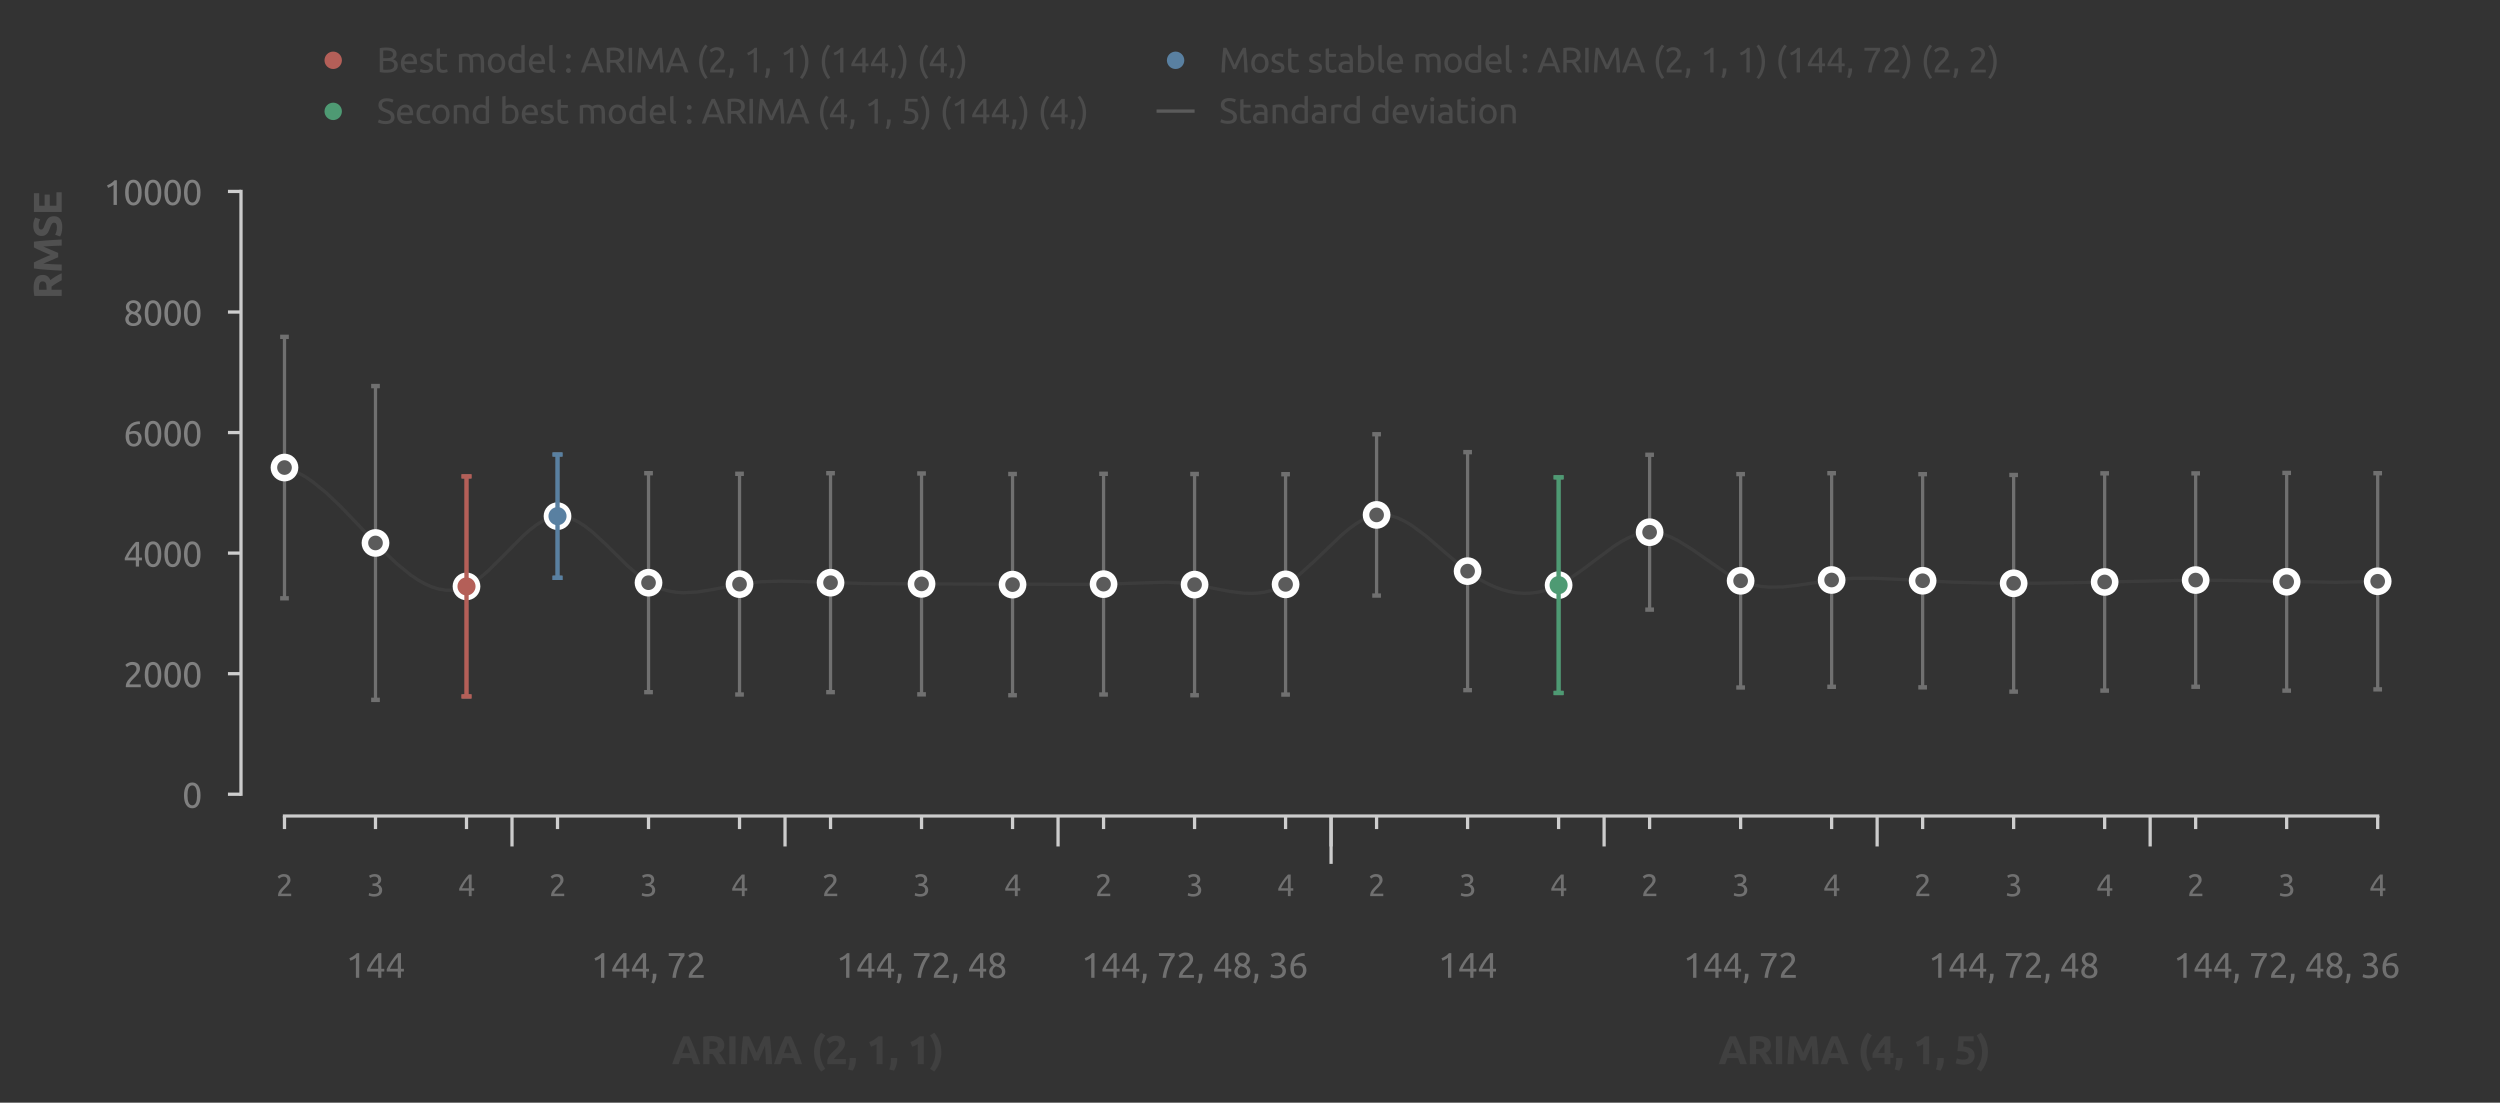<?xml version="1.0" encoding="utf-8" standalone="no"?>
<!DOCTYPE svg PUBLIC "-//W3C//DTD SVG 1.1//EN"
  "http://www.w3.org/Graphics/SVG/1.1/DTD/svg11.dtd">
<svg xmlns:xlink="http://www.w3.org/1999/xlink" width="574.811pt" height="253.529pt" viewBox="0 0 574.811 253.529" xmlns="http://www.w3.org/2000/svg" version="1.1">
 <rect x="0" y="0" width="574.811" height="253.529" fill="#333333" stroke="none"/>
 <defs>
  <style type="text/css">*{stroke-linejoin: round; stroke-linecap: butt}</style>
 </defs>
 <g id="figure_1">
  <g id="patch_1">
   <path d="M 0 253.529 
L 574.811 253.529 
L 574.811 0 
L 0 0 
L 0 253.529 
z
" style="fill: none"/>
  </g>
  <g id="axes_1">
   <g id="patch_2">
    <path d="M 65.411 182.618 
L 567.611 182.618 
L 567.611 44.017 
L 65.411 44.017 
L 65.411 182.618 
z
" style="fill: none"/>
   </g>
   <g id="axes_2">
    <g id="patch_3">
     <path d="M 65.411 182.618 
L 567.611 182.618 
L 567.611 182.618 
L 65.411 182.618 
L 65.411 182.618 
z
" style="fill: none"/>
    </g>
    <g id="matplotlib.axis_1">
     <g id="xtick_1">
      <g id="line2d_1">
       <path d="M 65.411 182.618 
L 65.411 182.618 
" clip-path="url(#pc08e93044e)" style="fill: none; stroke-dasharray: 0.5,0.825; stroke-dashoffset: 0; stroke: #d9d9d9; stroke-width: 0.5"/>
      </g>
      <g id="text_1">
       <!-- 2 -->
       <g style="fill: #707070" transform="translate(63.437 206.049) scale(0.07 -0.07)">
        <defs>
         <path id="Ubuntu-32" d="M 2989 3302 
Q 2989 3072 2896 2857 
Q 2803 2643 2649 2435 
Q 2496 2227 2304 2025 
Q 2112 1824 1920 1632 
Q 1811 1523 1667 1376 
Q 1523 1229 1395 1069 
Q 1267 909 1180 761 
Q 1094 614 1094 506 
L 3136 506 
L 3136 0 
L 448 0 
Q 442 38 442 76 
Q 442 115 442 147 
Q 442 448 541 707 
Q 640 966 800 1196 
Q 960 1427 1158 1632 
Q 1357 1837 1549 2029 
Q 1709 2182 1853 2332 
Q 1997 2483 2109 2633 
Q 2221 2784 2288 2944 
Q 2355 3104 2355 3283 
Q 2355 3475 2294 3609 
Q 2234 3744 2131 3833 
Q 2029 3923 1891 3964 
Q 1754 4006 1600 4006 
Q 1414 4006 1260 3955 
Q 1107 3904 985 3837 
Q 864 3770 781 3696 
Q 698 3622 653 3584 
L 358 4006 
Q 416 4070 531 4163 
Q 646 4256 806 4339 
Q 966 4422 1164 4480 
Q 1363 4538 1594 4538 
Q 2291 4538 2640 4214 
Q 2989 3891 2989 3302 
z
" transform="scale(0.016)"/>
        </defs>
        <use xlink:href="#Ubuntu-32"/>
       </g>
      </g>
     </g>
     <g id="xtick_2">
      <g id="line2d_2">
       <path d="M 86.336 182.618 
L 86.336 182.618 
" clip-path="url(#pc08e93044e)" style="fill: none; stroke-dasharray: 0.5,0.825; stroke-dashoffset: 0; stroke: #d9d9d9; stroke-width: 0.5"/>
      </g>
      <g id="text_2">
       <!-- 3 -->
       <g style="fill: #707070" transform="translate(84.362 206.049) scale(0.07 -0.07)">
        <defs>
         <path id="Ubuntu-33" d="M 1446 435 
Q 2016 435 2262 659 
Q 2509 883 2509 1261 
Q 2509 1504 2406 1670 
Q 2304 1837 2137 1936 
Q 1971 2035 1750 2076 
Q 1530 2118 1299 2118 
L 1146 2118 
L 1146 2605 
L 1357 2605 
Q 1517 2605 1686 2637 
Q 1856 2669 1997 2752 
Q 2138 2835 2227 2979 
Q 2317 3123 2317 3341 
Q 2317 3520 2253 3648 
Q 2189 3776 2083 3859 
Q 1978 3942 1840 3977 
Q 1702 4013 1549 4013 
Q 1242 4013 1027 3923 
Q 813 3834 666 3738 
L 435 4192 
Q 512 4243 630 4304 
Q 749 4365 896 4416 
Q 1043 4467 1212 4502 
Q 1382 4538 1568 4538 
Q 1920 4538 2176 4451 
Q 2432 4365 2598 4208 
Q 2765 4051 2848 3836 
Q 2931 3622 2931 3373 
Q 2931 3027 2732 2780 
Q 2534 2534 2253 2406 
Q 2426 2355 2586 2259 
Q 2746 2163 2864 2016 
Q 2982 1869 3056 1677 
Q 3130 1485 3130 1248 
Q 3130 960 3030 713 
Q 2931 467 2723 288 
Q 2515 109 2201 6 
Q 1888 -96 1459 -96 
Q 1293 -96 1117 -70 
Q 941 -45 787 -6 
Q 634 32 518 70 
Q 403 109 352 134 
L 467 653 
Q 576 602 829 518 
Q 1082 435 1446 435 
z
" transform="scale(0.016)"/>
        </defs>
        <use xlink:href="#Ubuntu-33"/>
       </g>
      </g>
     </g>
     <g id="xtick_3">
      <g id="line2d_3">
       <path d="M 107.261 182.618 
L 107.261 182.618 
" clip-path="url(#pc08e93044e)" style="fill: none; stroke-dasharray: 0.5,0.825; stroke-dashoffset: 0; stroke: #d9d9d9; stroke-width: 0.5"/>
      </g>
      <g id="text_3">
       <!-- 4 -->
       <g style="fill: #707070" transform="translate(105.287 206.049) scale(0.07 -0.07)">
        <defs>
         <path id="Ubuntu-34" d="M 256 1536 
Q 378 1818 589 2192 
Q 800 2566 1065 2963 
Q 1331 3360 1635 3744 
Q 1939 4128 2246 4435 
L 2816 4435 
L 2816 1619 
L 3341 1619 
L 3341 1133 
L 2816 1133 
L 2816 0 
L 2240 0 
L 2240 1133 
L 256 1133 
L 256 1536 
z
M 2240 3731 
Q 2048 3526 1853 3273 
Q 1658 3021 1472 2745 
Q 1286 2470 1123 2182 
Q 960 1894 832 1619 
L 2240 1619 
L 2240 3731 
z
" transform="scale(0.016)"/>
        </defs>
        <use xlink:href="#Ubuntu-34"/>
       </g>
      </g>
     </g>
     <g id="xtick_4">
      <g id="line2d_4">
       <path d="M 128.186 182.618 
L 128.186 182.618 
" clip-path="url(#pc08e93044e)" style="fill: none; stroke-dasharray: 0.5,0.825; stroke-dashoffset: 0; stroke: #d9d9d9; stroke-width: 0.5"/>
      </g>
      <g id="text_4">
       <!-- 2 -->
       <g style="fill: #707070" transform="translate(126.212 206.049) scale(0.07 -0.07)">
        <use xlink:href="#Ubuntu-32"/>
       </g>
      </g>
     </g>
     <g id="xtick_5">
      <g id="line2d_5">
       <path d="M 149.111 182.618 
L 149.111 182.618 
" clip-path="url(#pc08e93044e)" style="fill: none; stroke-dasharray: 0.5,0.825; stroke-dashoffset: 0; stroke: #d9d9d9; stroke-width: 0.5"/>
      </g>
      <g id="text_5">
       <!-- 3 -->
       <g style="fill: #707070" transform="translate(147.137 206.049) scale(0.07 -0.07)">
        <use xlink:href="#Ubuntu-33"/>
       </g>
      </g>
     </g>
     <g id="xtick_6">
      <g id="line2d_6">
       <path d="M 170.036 182.618 
L 170.036 182.618 
" clip-path="url(#pc08e93044e)" style="fill: none; stroke-dasharray: 0.5,0.825; stroke-dashoffset: 0; stroke: #d9d9d9; stroke-width: 0.5"/>
      </g>
      <g id="text_6">
       <!-- 4 -->
       <g style="fill: #707070" transform="translate(168.062 206.049) scale(0.07 -0.07)">
        <use xlink:href="#Ubuntu-34"/>
       </g>
      </g>
     </g>
     <g id="xtick_7">
      <g id="line2d_7">
       <path d="M 190.961 182.618 
L 190.961 182.618 
" clip-path="url(#pc08e93044e)" style="fill: none; stroke-dasharray: 0.5,0.825; stroke-dashoffset: 0; stroke: #d9d9d9; stroke-width: 0.5"/>
      </g>
      <g id="text_7">
       <!-- 2 -->
       <g style="fill: #707070" transform="translate(188.987 206.049) scale(0.07 -0.07)">
        <use xlink:href="#Ubuntu-32"/>
       </g>
      </g>
     </g>
     <g id="xtick_8">
      <g id="line2d_8">
       <path d="M 211.886 182.618 
L 211.886 182.618 
" clip-path="url(#pc08e93044e)" style="fill: none; stroke-dasharray: 0.5,0.825; stroke-dashoffset: 0; stroke: #d9d9d9; stroke-width: 0.5"/>
      </g>
      <g id="text_8">
       <!-- 3 -->
       <g style="fill: #707070" transform="translate(209.912 206.049) scale(0.07 -0.07)">
        <use xlink:href="#Ubuntu-33"/>
       </g>
      </g>
     </g>
     <g id="xtick_9">
      <g id="line2d_9">
       <path d="M 232.811 182.618 
L 232.811 182.618 
" clip-path="url(#pc08e93044e)" style="fill: none; stroke-dasharray: 0.5,0.825; stroke-dashoffset: 0; stroke: #d9d9d9; stroke-width: 0.5"/>
      </g>
      <g id="text_9">
       <!-- 4 -->
       <g style="fill: #707070" transform="translate(230.837 206.049) scale(0.07 -0.07)">
        <use xlink:href="#Ubuntu-34"/>
       </g>
      </g>
     </g>
     <g id="xtick_10">
      <g id="line2d_10">
       <path d="M 253.736 182.618 
L 253.736 182.618 
" clip-path="url(#pc08e93044e)" style="fill: none; stroke-dasharray: 0.5,0.825; stroke-dashoffset: 0; stroke: #d9d9d9; stroke-width: 0.5"/>
      </g>
      <g id="text_10">
       <!-- 2 -->
       <g style="fill: #707070" transform="translate(251.762 206.049) scale(0.07 -0.07)">
        <use xlink:href="#Ubuntu-32"/>
       </g>
      </g>
     </g>
     <g id="xtick_11">
      <g id="line2d_11">
       <path d="M 274.661 182.618 
L 274.661 182.618 
" clip-path="url(#pc08e93044e)" style="fill: none; stroke-dasharray: 0.5,0.825; stroke-dashoffset: 0; stroke: #d9d9d9; stroke-width: 0.5"/>
      </g>
      <g id="text_11">
       <!-- 3 -->
       <g style="fill: #707070" transform="translate(272.687 206.049) scale(0.07 -0.07)">
        <use xlink:href="#Ubuntu-33"/>
       </g>
      </g>
     </g>
     <g id="xtick_12">
      <g id="line2d_12">
       <path d="M 295.586 182.618 
L 295.586 182.618 
" clip-path="url(#pc08e93044e)" style="fill: none; stroke-dasharray: 0.5,0.825; stroke-dashoffset: 0; stroke: #d9d9d9; stroke-width: 0.5"/>
      </g>
      <g id="text_12">
       <!-- 4 -->
       <g style="fill: #707070" transform="translate(293.612 206.049) scale(0.07 -0.07)">
        <use xlink:href="#Ubuntu-34"/>
       </g>
      </g>
     </g>
     <g id="xtick_13">
      <g id="line2d_13">
       <path d="M 316.511 182.618 
L 316.511 182.618 
" clip-path="url(#pc08e93044e)" style="fill: none; stroke-dasharray: 0.5,0.825; stroke-dashoffset: 0; stroke: #d9d9d9; stroke-width: 0.5"/>
      </g>
      <g id="text_13">
       <!-- 2 -->
       <g style="fill: #707070" transform="translate(314.537 206.049) scale(0.07 -0.07)">
        <use xlink:href="#Ubuntu-32"/>
       </g>
      </g>
     </g>
     <g id="xtick_14">
      <g id="line2d_14">
       <path d="M 337.436 182.618 
L 337.436 182.618 
" clip-path="url(#pc08e93044e)" style="fill: none; stroke-dasharray: 0.5,0.825; stroke-dashoffset: 0; stroke: #d9d9d9; stroke-width: 0.5"/>
      </g>
      <g id="text_14">
       <!-- 3 -->
       <g style="fill: #707070" transform="translate(335.462 206.049) scale(0.07 -0.07)">
        <use xlink:href="#Ubuntu-33"/>
       </g>
      </g>
     </g>
     <g id="xtick_15">
      <g id="line2d_15">
       <path d="M 358.361 182.618 
L 358.361 182.618 
" clip-path="url(#pc08e93044e)" style="fill: none; stroke-dasharray: 0.5,0.825; stroke-dashoffset: 0; stroke: #d9d9d9; stroke-width: 0.5"/>
      </g>
      <g id="text_15">
       <!-- 4 -->
       <g style="fill: #707070" transform="translate(356.387 206.049) scale(0.07 -0.07)">
        <use xlink:href="#Ubuntu-34"/>
       </g>
      </g>
     </g>
     <g id="xtick_16">
      <g id="line2d_16">
       <path d="M 379.286 182.618 
L 379.286 182.618 
" clip-path="url(#pc08e93044e)" style="fill: none; stroke-dasharray: 0.5,0.825; stroke-dashoffset: 0; stroke: #d9d9d9; stroke-width: 0.5"/>
      </g>
      <g id="text_16">
       <!-- 2 -->
       <g style="fill: #707070" transform="translate(377.312 206.049) scale(0.07 -0.07)">
        <use xlink:href="#Ubuntu-32"/>
       </g>
      </g>
     </g>
     <g id="xtick_17">
      <g id="line2d_17">
       <path d="M 400.211 182.618 
L 400.211 182.618 
" clip-path="url(#pc08e93044e)" style="fill: none; stroke-dasharray: 0.5,0.825; stroke-dashoffset: 0; stroke: #d9d9d9; stroke-width: 0.5"/>
      </g>
      <g id="text_17">
       <!-- 3 -->
       <g style="fill: #707070" transform="translate(398.237 206.049) scale(0.07 -0.07)">
        <use xlink:href="#Ubuntu-33"/>
       </g>
      </g>
     </g>
     <g id="xtick_18">
      <g id="line2d_18">
       <path d="M 421.136 182.618 
L 421.136 182.618 
" clip-path="url(#pc08e93044e)" style="fill: none; stroke-dasharray: 0.5,0.825; stroke-dashoffset: 0; stroke: #d9d9d9; stroke-width: 0.5"/>
      </g>
      <g id="text_18">
       <!-- 4 -->
       <g style="fill: #707070" transform="translate(419.162 206.049) scale(0.07 -0.07)">
        <use xlink:href="#Ubuntu-34"/>
       </g>
      </g>
     </g>
     <g id="xtick_19">
      <g id="line2d_19">
       <path d="M 442.061 182.618 
L 442.061 182.618 
" clip-path="url(#pc08e93044e)" style="fill: none; stroke-dasharray: 0.5,0.825; stroke-dashoffset: 0; stroke: #d9d9d9; stroke-width: 0.5"/>
      </g>
      <g id="text_19">
       <!-- 2 -->
       <g style="fill: #707070" transform="translate(440.087 206.049) scale(0.07 -0.07)">
        <use xlink:href="#Ubuntu-32"/>
       </g>
      </g>
     </g>
     <g id="xtick_20">
      <g id="line2d_20">
       <path d="M 462.986 182.618 
L 462.986 182.618 
" clip-path="url(#pc08e93044e)" style="fill: none; stroke-dasharray: 0.5,0.825; stroke-dashoffset: 0; stroke: #d9d9d9; stroke-width: 0.5"/>
      </g>
      <g id="text_20">
       <!-- 3 -->
       <g style="fill: #707070" transform="translate(461.012 206.049) scale(0.07 -0.07)">
        <use xlink:href="#Ubuntu-33"/>
       </g>
      </g>
     </g>
     <g id="xtick_21">
      <g id="line2d_21">
       <path d="M 483.911 182.618 
L 483.911 182.618 
" clip-path="url(#pc08e93044e)" style="fill: none; stroke-dasharray: 0.5,0.825; stroke-dashoffset: 0; stroke: #d9d9d9; stroke-width: 0.5"/>
      </g>
      <g id="text_21">
       <!-- 4 -->
       <g style="fill: #707070" transform="translate(481.937 206.049) scale(0.07 -0.07)">
        <use xlink:href="#Ubuntu-34"/>
       </g>
      </g>
     </g>
     <g id="xtick_22">
      <g id="line2d_22">
       <path d="M 504.836 182.618 
L 504.836 182.618 
" clip-path="url(#pc08e93044e)" style="fill: none; stroke-dasharray: 0.5,0.825; stroke-dashoffset: 0; stroke: #d9d9d9; stroke-width: 0.5"/>
      </g>
      <g id="text_22">
       <!-- 2 -->
       <g style="fill: #707070" transform="translate(502.862 206.049) scale(0.07 -0.07)">
        <use xlink:href="#Ubuntu-32"/>
       </g>
      </g>
     </g>
     <g id="xtick_23">
      <g id="line2d_23">
       <path d="M 525.761 182.618 
L 525.761 182.618 
" clip-path="url(#pc08e93044e)" style="fill: none; stroke-dasharray: 0.5,0.825; stroke-dashoffset: 0; stroke: #d9d9d9; stroke-width: 0.5"/>
      </g>
      <g id="text_23">
       <!-- 3 -->
       <g style="fill: #707070" transform="translate(523.787 206.049) scale(0.07 -0.07)">
        <use xlink:href="#Ubuntu-33"/>
       </g>
      </g>
     </g>
     <g id="xtick_24">
      <g id="line2d_24">
       <path d="M 546.686 182.618 
L 546.686 182.618 
" clip-path="url(#pc08e93044e)" style="fill: none; stroke-dasharray: 0.5,0.825; stroke-dashoffset: 0; stroke: #d9d9d9; stroke-width: 0.5"/>
      </g>
      <g id="text_24">
       <!-- 4 -->
       <g style="fill: #707070" transform="translate(544.712 206.049) scale(0.07 -0.07)">
        <use xlink:href="#Ubuntu-34"/>
       </g>
      </g>
     </g>
    </g>
    <g id="matplotlib.axis_2"/>
   </g>
   <g id="axes_3">
    <g id="patch_4">
     <path d="M 65.411 182.618 
L 567.611 182.618 
L 567.611 182.618 
L 65.411 182.618 
L 65.411 182.618 
z
" style="fill: none"/>
    </g>
    <g id="matplotlib.axis_3">
     <g id="xtick_25">
      <g id="line2d_25">
       <path d="M 86.336 182.618 
L 86.336 182.618 
" clip-path="url(#pc08e93044e)" style="fill: none; stroke-dasharray: 0.5,0.825; stroke-dashoffset: 0; stroke: #d9d9d9; stroke-width: 0.5"/>
      </g>
      <g id="text_25">
       <!-- 144 -->
       <g style="fill: #707070" transform="translate(79.567 224.825) scale(0.08 -0.08)">
        <defs>
         <path id="Ubuntu-31" d="M 595 3520 
Q 960 3661 1305 3881 
Q 1651 4102 1939 4435 
L 2362 4435 
L 2362 0 
L 1766 0 
L 1766 3610 
Q 1690 3539 1578 3462 
Q 1466 3386 1334 3315 
Q 1203 3245 1059 3181 
Q 915 3117 781 3072 
L 595 3520 
z
" transform="scale(0.016)"/>
        </defs>
        <use xlink:href="#Ubuntu-31"/>
        <use xlink:href="#Ubuntu-34" x="56.4"/>
        <use xlink:href="#Ubuntu-34" x="112.8"/>
       </g>
      </g>
     </g>
     <g id="xtick_26">
      <g id="line2d_26">
       <path d="M 149.111 182.618 
L 149.111 182.618 
" clip-path="url(#pc08e93044e)" style="fill: none; stroke-dasharray: 0.5,0.825; stroke-dashoffset: 0; stroke: #d9d9d9; stroke-width: 0.5"/>
      </g>
      <g id="text_26">
       <!-- 144, 72 -->
       <g style="fill: #707070" transform="translate(135.922 224.825) scale(0.08 -0.08)">
        <defs>
         <path id="Ubuntu-2c" d="M 1139 730 
Q 1146 678 1146 630 
Q 1146 582 1146 531 
Q 1146 128 1027 -265 
Q 909 -659 704 -1018 
L 243 -870 
Q 403 -544 454 -208 
Q 506 128 506 422 
Q 506 506 502 582 
Q 499 659 493 730 
L 1139 730 
z
" transform="scale(0.016)"/>
         <path id="Ubuntu-20" transform="scale(0.016)"/>
         <path id="Ubuntu-37" d="M 1043 0 
Q 1082 512 1226 1078 
Q 1370 1645 1581 2179 
Q 1792 2714 2045 3171 
Q 2298 3629 2541 3917 
L 384 3917 
L 384 4435 
L 3206 4435 
L 3206 3942 
Q 2995 3699 2739 3273 
Q 2483 2848 2256 2320 
Q 2029 1792 1865 1193 
Q 1702 595 1664 0 
L 1043 0 
z
" transform="scale(0.016)"/>
        </defs>
        <use xlink:href="#Ubuntu-31"/>
        <use xlink:href="#Ubuntu-34" x="56.4"/>
        <use xlink:href="#Ubuntu-34" x="112.8"/>
        <use xlink:href="#Ubuntu-2c" x="169.2"/>
        <use xlink:href="#Ubuntu-20" x="193.8"/>
        <use xlink:href="#Ubuntu-37" x="216.9"/>
        <use xlink:href="#Ubuntu-32" x="273.3"/>
       </g>
      </g>
     </g>
     <g id="xtick_27">
      <g id="line2d_27">
       <path d="M 211.886 182.618 
L 211.886 182.618 
" clip-path="url(#pc08e93044e)" style="fill: none; stroke-dasharray: 0.5,0.825; stroke-dashoffset: 0; stroke: #d9d9d9; stroke-width: 0.5"/>
      </g>
      <g id="text_27">
       <!-- 144, 72, 48 -->
       <g style="fill: #707070" transform="translate(192.277 224.825) scale(0.08 -0.08)">
        <defs>
         <path id="Ubuntu-38" d="M 3258 1152 
Q 3258 883 3165 656 
Q 3072 429 2889 259 
Q 2707 90 2432 -3 
Q 2157 -96 1798 -96 
Q 1382 -96 1104 22 
Q 826 141 659 320 
Q 493 499 422 713 
Q 352 928 352 1120 
Q 352 1306 413 1475 
Q 474 1645 573 1792 
Q 672 1939 803 2057 
Q 934 2176 1082 2266 
Q 454 2624 454 3322 
Q 454 3565 550 3785 
Q 646 4006 822 4172 
Q 998 4339 1248 4438 
Q 1498 4538 1805 4538 
Q 2163 4538 2419 4429 
Q 2675 4320 2838 4150 
Q 3002 3981 3075 3776 
Q 3149 3571 3149 3379 
Q 3149 3194 3094 3030 
Q 3040 2867 2947 2726 
Q 2854 2586 2736 2477 
Q 2618 2368 2490 2285 
Q 3245 1926 3258 1152 
z
M 954 1114 
Q 954 998 995 873 
Q 1037 749 1139 643 
Q 1242 538 1402 467 
Q 1562 397 1805 397 
Q 2022 397 2185 461 
Q 2349 525 2451 624 
Q 2554 723 2605 851 
Q 2656 979 2656 1114 
Q 2656 1318 2579 1472 
Q 2502 1626 2358 1741 
Q 2214 1856 2012 1936 
Q 1811 2016 1555 2074 
Q 1267 1914 1110 1677 
Q 954 1440 954 1114 
z
M 2554 3386 
Q 2554 3482 2512 3597 
Q 2470 3712 2380 3811 
Q 2291 3910 2150 3977 
Q 2010 4045 1805 4045 
Q 1600 4045 1456 3981 
Q 1312 3917 1222 3817 
Q 1133 3718 1091 3600 
Q 1050 3482 1050 3366 
Q 1050 3226 1101 3085 
Q 1152 2944 1261 2822 
Q 1370 2701 1546 2605 
Q 1722 2509 1965 2451 
Q 2234 2611 2394 2825 
Q 2554 3040 2554 3386 
z
" transform="scale(0.016)"/>
        </defs>
        <use xlink:href="#Ubuntu-31"/>
        <use xlink:href="#Ubuntu-34" x="56.4"/>
        <use xlink:href="#Ubuntu-34" x="112.8"/>
        <use xlink:href="#Ubuntu-2c" x="169.2"/>
        <use xlink:href="#Ubuntu-20" x="193.8"/>
        <use xlink:href="#Ubuntu-37" x="216.9"/>
        <use xlink:href="#Ubuntu-32" x="273.3"/>
        <use xlink:href="#Ubuntu-2c" x="329.7"/>
        <use xlink:href="#Ubuntu-20" x="354.3"/>
        <use xlink:href="#Ubuntu-34" x="377.4"/>
        <use xlink:href="#Ubuntu-38" x="433.8"/>
       </g>
      </g>
     </g>
     <g id="xtick_28">
      <g id="line2d_28">
       <path d="M 274.661 182.618 
L 274.661 182.618 
" clip-path="url(#pc08e93044e)" style="fill: none; stroke-dasharray: 0.5,0.825; stroke-dashoffset: 0; stroke: #d9d9d9; stroke-width: 0.5"/>
      </g>
      <g id="text_28">
       <!-- 144, 72, 48, 36 -->
       <g style="fill: #707070" transform="translate(248.632 224.825) scale(0.08 -0.08)">
        <defs>
         <path id="Ubuntu-36" d="M 403 1779 
Q 403 2426 582 2922 
Q 762 3418 1091 3757 
Q 1421 4096 1891 4272 
Q 2362 4448 2950 4454 
L 2995 3955 
Q 2618 3949 2307 3872 
Q 1997 3795 1753 3628 
Q 1510 3462 1344 3196 
Q 1178 2931 1094 2541 
Q 1261 2618 1469 2669 
Q 1677 2720 1901 2720 
Q 2278 2720 2540 2605 
Q 2803 2490 2969 2301 
Q 3136 2112 3209 1865 
Q 3283 1619 3283 1350 
Q 3283 1107 3200 851 
Q 3117 595 2947 384 
Q 2778 173 2515 38 
Q 2253 -96 1894 -96 
Q 1165 -96 784 403 
Q 403 902 403 1779 
z
M 1837 2234 
Q 1613 2234 1421 2192 
Q 1229 2150 1037 2067 
Q 1030 1997 1027 1923 
Q 1024 1850 1024 1779 
Q 1024 1498 1062 1248 
Q 1101 998 1200 809 
Q 1299 621 1465 509 
Q 1632 397 1888 397 
Q 2099 397 2246 486 
Q 2394 576 2490 717 
Q 2586 858 2627 1021 
Q 2669 1184 2669 1338 
Q 2669 1773 2461 2003 
Q 2253 2234 1837 2234 
z
" transform="scale(0.016)"/>
        </defs>
        <use xlink:href="#Ubuntu-31"/>
        <use xlink:href="#Ubuntu-34" x="56.4"/>
        <use xlink:href="#Ubuntu-34" x="112.8"/>
        <use xlink:href="#Ubuntu-2c" x="169.2"/>
        <use xlink:href="#Ubuntu-20" x="193.8"/>
        <use xlink:href="#Ubuntu-37" x="216.9"/>
        <use xlink:href="#Ubuntu-32" x="273.3"/>
        <use xlink:href="#Ubuntu-2c" x="329.7"/>
        <use xlink:href="#Ubuntu-20" x="354.3"/>
        <use xlink:href="#Ubuntu-34" x="377.4"/>
        <use xlink:href="#Ubuntu-38" x="433.8"/>
        <use xlink:href="#Ubuntu-2c" x="490.2"/>
        <use xlink:href="#Ubuntu-20" x="514.8"/>
        <use xlink:href="#Ubuntu-33" x="537.9"/>
        <use xlink:href="#Ubuntu-36" x="594.3"/>
       </g>
      </g>
     </g>
     <g id="xtick_29">
      <g id="line2d_29">
       <path d="M 337.436 182.618 
L 337.436 182.618 
" clip-path="url(#pc08e93044e)" style="fill: none; stroke-dasharray: 0.5,0.825; stroke-dashoffset: 0; stroke: #d9d9d9; stroke-width: 0.5"/>
      </g>
      <g id="text_29">
       <!-- 144 -->
       <g style="fill: #707070" transform="translate(330.667 224.825) scale(0.08 -0.08)">
        <use xlink:href="#Ubuntu-31"/>
        <use xlink:href="#Ubuntu-34" x="56.4"/>
        <use xlink:href="#Ubuntu-34" x="112.8"/>
       </g>
      </g>
     </g>
     <g id="xtick_30">
      <g id="line2d_30">
       <path d="M 400.211 182.618 
L 400.211 182.618 
" clip-path="url(#pc08e93044e)" style="fill: none; stroke-dasharray: 0.5,0.825; stroke-dashoffset: 0; stroke: #d9d9d9; stroke-width: 0.5"/>
      </g>
      <g id="text_30">
       <!-- 144, 72 -->
       <g style="fill: #707070" transform="translate(387.022 224.825) scale(0.08 -0.08)">
        <use xlink:href="#Ubuntu-31"/>
        <use xlink:href="#Ubuntu-34" x="56.4"/>
        <use xlink:href="#Ubuntu-34" x="112.8"/>
        <use xlink:href="#Ubuntu-2c" x="169.2"/>
        <use xlink:href="#Ubuntu-20" x="193.8"/>
        <use xlink:href="#Ubuntu-37" x="216.9"/>
        <use xlink:href="#Ubuntu-32" x="273.3"/>
       </g>
      </g>
     </g>
     <g id="xtick_31">
      <g id="line2d_31">
       <path d="M 462.986 182.618 
L 462.986 182.618 
" clip-path="url(#pc08e93044e)" style="fill: none; stroke-dasharray: 0.5,0.825; stroke-dashoffset: 0; stroke: #d9d9d9; stroke-width: 0.5"/>
      </g>
      <g id="text_31">
       <!-- 144, 72, 48 -->
       <g style="fill: #707070" transform="translate(443.377 224.825) scale(0.08 -0.08)">
        <use xlink:href="#Ubuntu-31"/>
        <use xlink:href="#Ubuntu-34" x="56.4"/>
        <use xlink:href="#Ubuntu-34" x="112.8"/>
        <use xlink:href="#Ubuntu-2c" x="169.2"/>
        <use xlink:href="#Ubuntu-20" x="193.8"/>
        <use xlink:href="#Ubuntu-37" x="216.9"/>
        <use xlink:href="#Ubuntu-32" x="273.3"/>
        <use xlink:href="#Ubuntu-2c" x="329.7"/>
        <use xlink:href="#Ubuntu-20" x="354.3"/>
        <use xlink:href="#Ubuntu-34" x="377.4"/>
        <use xlink:href="#Ubuntu-38" x="433.8"/>
       </g>
      </g>
     </g>
     <g id="xtick_32">
      <g id="line2d_32">
       <path d="M 525.761 182.618 
L 525.761 182.618 
" clip-path="url(#pc08e93044e)" style="fill: none; stroke-dasharray: 0.5,0.825; stroke-dashoffset: 0; stroke: #d9d9d9; stroke-width: 0.5"/>
      </g>
      <g id="text_32">
       <!-- 144, 72, 48, 36 -->
       <g style="fill: #707070" transform="translate(499.732 224.825) scale(0.08 -0.08)">
        <use xlink:href="#Ubuntu-31"/>
        <use xlink:href="#Ubuntu-34" x="56.4"/>
        <use xlink:href="#Ubuntu-34" x="112.8"/>
        <use xlink:href="#Ubuntu-2c" x="169.2"/>
        <use xlink:href="#Ubuntu-20" x="193.8"/>
        <use xlink:href="#Ubuntu-37" x="216.9"/>
        <use xlink:href="#Ubuntu-32" x="273.3"/>
        <use xlink:href="#Ubuntu-2c" x="329.7"/>
        <use xlink:href="#Ubuntu-20" x="354.3"/>
        <use xlink:href="#Ubuntu-34" x="377.4"/>
        <use xlink:href="#Ubuntu-38" x="433.8"/>
        <use xlink:href="#Ubuntu-2c" x="490.2"/>
        <use xlink:href="#Ubuntu-20" x="514.8"/>
        <use xlink:href="#Ubuntu-33" x="537.9"/>
        <use xlink:href="#Ubuntu-36" x="594.3"/>
       </g>
      </g>
     </g>
    </g>
    <g id="matplotlib.axis_4"/>
   </g>
   <g id="axes_4">
    <g id="patch_5">
     <path d="M 65.411 182.618 
L 567.611 182.618 
L 567.611 182.618 
L 65.411 182.618 
L 65.411 182.618 
z
" style="fill: none"/>
    </g>
    <g id="matplotlib.axis_5">
     <g id="xtick_33">
      <g id="line2d_33">
       <path d="M 117.723 182.618 
L 117.723 182.618 
" clip-path="url(#pc08e93044e)" style="fill: none; stroke-dasharray: 0.5,0.825; stroke-dashoffset: 0; stroke: #d9d9d9; stroke-width: 0.5"/>
      </g>
      <g id="line2d_34">
       <defs>
        <path id="m048bd045b8" d="M 0 0 
L 0 -7 
" style="stroke: #cccccc; stroke-width: 0.75"/>
       </defs>
       <g>
        <use xlink:href="#m048bd045b8" x="117.723" y="194.618" style="fill: #cccccc; stroke: #cccccc; stroke-width: 0.75"/>
       </g>
      </g>
     </g>
     <g id="xtick_34">
      <g id="line2d_35">
       <path d="M 180.498 182.618 
L 180.498 182.618 
" clip-path="url(#pc08e93044e)" style="fill: none; stroke-dasharray: 0.5,0.825; stroke-dashoffset: 0; stroke: #d9d9d9; stroke-width: 0.5"/>
      </g>
      <g id="line2d_36">
       <g>
        <use xlink:href="#m048bd045b8" x="180.498" y="194.618" style="fill: #cccccc; stroke: #cccccc; stroke-width: 0.75"/>
       </g>
      </g>
     </g>
     <g id="xtick_35">
      <g id="line2d_37">
       <path d="M 243.273 182.618 
L 243.273 182.618 
" clip-path="url(#pc08e93044e)" style="fill: none; stroke-dasharray: 0.5,0.825; stroke-dashoffset: 0; stroke: #d9d9d9; stroke-width: 0.5"/>
      </g>
      <g id="line2d_38">
       <g>
        <use xlink:href="#m048bd045b8" x="243.273" y="194.618" style="fill: #cccccc; stroke: #cccccc; stroke-width: 0.75"/>
       </g>
      </g>
     </g>
     <g id="xtick_36">
      <g id="line2d_39">
       <path d="M 306.048 182.618 
L 306.048 182.618 
" clip-path="url(#pc08e93044e)" style="fill: none; stroke-dasharray: 0.5,0.825; stroke-dashoffset: 0; stroke: #d9d9d9; stroke-width: 0.5"/>
      </g>
      <g id="line2d_40">
       <g>
        <use xlink:href="#m048bd045b8" x="306.048" y="194.618" style="fill: #cccccc; stroke: #cccccc; stroke-width: 0.75"/>
       </g>
      </g>
     </g>
     <g id="xtick_37">
      <g id="line2d_41">
       <path d="M 368.823 182.618 
L 368.823 182.618 
" clip-path="url(#pc08e93044e)" style="fill: none; stroke-dasharray: 0.5,0.825; stroke-dashoffset: 0; stroke: #d9d9d9; stroke-width: 0.5"/>
      </g>
      <g id="line2d_42">
       <g>
        <use xlink:href="#m048bd045b8" x="368.823" y="194.618" style="fill: #cccccc; stroke: #cccccc; stroke-width: 0.75"/>
       </g>
      </g>
     </g>
     <g id="xtick_38">
      <g id="line2d_43">
       <path d="M 431.598 182.618 
L 431.598 182.618 
" clip-path="url(#pc08e93044e)" style="fill: none; stroke-dasharray: 0.5,0.825; stroke-dashoffset: 0; stroke: #d9d9d9; stroke-width: 0.5"/>
      </g>
      <g id="line2d_44">
       <g>
        <use xlink:href="#m048bd045b8" x="431.598" y="194.618" style="fill: #cccccc; stroke: #cccccc; stroke-width: 0.75"/>
       </g>
      </g>
     </g>
     <g id="xtick_39">
      <g id="line2d_45">
       <path d="M 494.373 182.618 
L 494.373 182.618 
" clip-path="url(#pc08e93044e)" style="fill: none; stroke-dasharray: 0.5,0.825; stroke-dashoffset: 0; stroke: #d9d9d9; stroke-width: 0.5"/>
      </g>
      <g id="line2d_46">
       <g>
        <use xlink:href="#m048bd045b8" x="494.373" y="194.618" style="fill: #cccccc; stroke: #cccccc; stroke-width: 0.75"/>
       </g>
      </g>
     </g>
    </g>
    <g id="matplotlib.axis_6"/>
   </g>
   <g id="axes_5">
    <g id="patch_6">
     <path d="M 65.411 182.618 
L 567.611 182.618 
L 567.611 182.618 
L 65.411 182.618 
L 65.411 182.618 
z
" style="fill: none"/>
    </g>
    <g id="matplotlib.axis_7">
     <g id="xtick_40">
      <g id="line2d_47">
       <path d="M 306.048 182.618 
L 306.048 182.618 
" clip-path="url(#pc08e93044e)" style="fill: none; stroke-dasharray: 0.5,0.825; stroke-dashoffset: 0; stroke: #d9d9d9; stroke-width: 0.5"/>
      </g>
      <g id="line2d_48">
       <defs>
        <path id="m0134d78a93" d="M 0 0 
L 0 -11 
" style="stroke: #cccccc; stroke-width: 0.75"/>
       </defs>
       <g>
        <use xlink:href="#m0134d78a93" x="306.048" y="198.618" style="fill: #cccccc; stroke: #cccccc; stroke-width: 0.75"/>
       </g>
      </g>
     </g>
    </g>
    <g id="matplotlib.axis_8"/>
   </g>
   <g id="axes_6">
    <g id="patch_7">
     <path d="M 65.411 182.618 
L 567.611 182.618 
L 567.611 182.618 
L 65.411 182.618 
L 65.411 182.618 
z
" style="fill: none"/>
    </g>
    <g id="matplotlib.axis_9">
     <g id="xtick_41">
      <g id="line2d_49">
       <path d="M 65.411 182.618 
L 65.411 182.618 
" clip-path="url(#pc08e93044e)" style="fill: none; stroke-dasharray: 0.5,0.825; stroke-dashoffset: 0; stroke: #d9d9d9; stroke-width: 0.5"/>
      </g>
     </g>
     <g id="xtick_42">
      <g id="line2d_50">
       <path d="M 185.73 182.618 
L 185.73 182.618 
" clip-path="url(#pc08e93044e)" style="fill: none; stroke-dasharray: 0.5,0.825; stroke-dashoffset: 0; stroke: #d9d9d9; stroke-width: 0.5"/>
      </g>
      <g id="text_33">
       <!-- ARIMA (2, 1, 1) -->
       <g style="fill: #404040" transform="translate(154.457 244.664) scale(0.09 -0.09)">
        <defs>
         <path id="Ubuntu-Bold-41" d="M 3482 0 
Q 3411 230 3324 473 
Q 3238 717 3155 960 
L 1427 960 
Q 1344 717 1257 473 
Q 1171 230 1101 0 
L 64 0 
Q 314 717 538 1325 
Q 762 1933 976 2470 
Q 1190 3008 1398 3491 
Q 1606 3974 1830 4435 
L 2784 4435 
Q 3002 3974 3213 3491 
Q 3424 3008 3638 2470 
Q 3853 1933 4077 1325 
Q 4301 717 4550 0 
L 3482 0 
z
M 2285 3430 
Q 2253 3334 2189 3168 
Q 2125 3002 2041 2784 
Q 1958 2566 1859 2304 
Q 1760 2042 1658 1754 
L 2918 1754 
Q 2816 2042 2720 2304 
Q 2624 2566 2537 2784 
Q 2451 3002 2387 3168 
Q 2323 3334 2285 3430 
z
" transform="scale(0.016)"/>
         <path id="Ubuntu-Bold-52" d="M 1811 4486 
Q 2810 4486 3341 4131 
Q 3872 3776 3872 3027 
Q 3872 2560 3657 2269 
Q 3443 1978 3040 1811 
Q 3174 1645 3321 1430 
Q 3469 1216 3613 982 
Q 3757 749 3891 496 
Q 4026 243 4141 0 
L 3021 0 
Q 2899 218 2774 442 
Q 2650 666 2518 877 
Q 2387 1088 2259 1277 
Q 2131 1466 2003 1619 
L 1510 1619 
L 1510 0 
L 512 0 
L 512 4371 
Q 838 4435 1187 4460 
Q 1536 4486 1811 4486 
z
M 1869 3635 
Q 1760 3635 1673 3628 
Q 1587 3622 1510 3616 
L 1510 2413 
L 1792 2413 
Q 2355 2413 2598 2553 
Q 2842 2694 2842 3034 
Q 2842 3360 2595 3497 
Q 2349 3635 1869 3635 
z
" transform="scale(0.016)"/>
         <path id="Ubuntu-Bold-49" d="M 512 4435 
L 1510 4435 
L 1510 0 
L 512 0 
L 512 4435 
z
" transform="scale(0.016)"/>
         <path id="Ubuntu-Bold-4d" d="M 1690 4435 
Q 1805 4224 1955 3913 
Q 2106 3603 2269 3241 
Q 2432 2880 2592 2502 
Q 2752 2125 2893 1792 
Q 3034 2125 3194 2502 
Q 3354 2880 3517 3241 
Q 3680 3603 3830 3913 
Q 3981 4224 4096 4435 
L 5005 4435 
Q 5069 3994 5123 3446 
Q 5178 2899 5219 2307 
Q 5261 1715 5296 1120 
Q 5331 525 5357 0 
L 4384 0 
Q 4365 646 4333 1408 
Q 4301 2170 4237 2944 
Q 4122 2675 3981 2348 
Q 3840 2022 3702 1696 
Q 3565 1370 3437 1072 
Q 3309 774 3219 563 
L 2522 563 
Q 2432 774 2304 1072 
Q 2176 1370 2038 1696 
Q 1901 2022 1760 2348 
Q 1619 2675 1504 2944 
Q 1440 2170 1408 1408 
Q 1376 646 1357 0 
L 384 0 
Q 410 525 445 1120 
Q 480 1715 521 2307 
Q 563 2899 617 3446 
Q 672 3994 736 4435 
L 1690 4435 
z
" transform="scale(0.016)"/>
         <path id="Ubuntu-Bold-20" transform="scale(0.016)"/>
         <path id="Ubuntu-Bold-28" d="M 1389 1914 
Q 1389 1158 1625 473 
Q 1862 -211 2246 -755 
L 1581 -1184 
Q 1037 -550 742 237 
Q 448 1024 448 1914 
Q 448 2803 742 3590 
Q 1037 4378 1581 5011 
L 2246 4582 
Q 1862 4038 1625 3353 
Q 1389 2669 1389 1914 
z
" transform="scale(0.016)"/>
         <path id="Ubuntu-Bold-32" d="M 3174 3270 
Q 3174 3027 3078 2803 
Q 2982 2579 2828 2371 
Q 2675 2163 2483 1971 
Q 2291 1779 2106 1606 
Q 2010 1517 1898 1405 
Q 1786 1293 1683 1177 
Q 1581 1062 1501 963 
Q 1421 864 1402 800 
L 3309 800 
L 3309 0 
L 352 0 
Q 339 70 339 179 
Q 339 288 339 333 
Q 339 640 438 896 
Q 538 1152 698 1373 
Q 858 1594 1059 1786 
Q 1261 1978 1459 2170 
Q 1613 2317 1747 2448 
Q 1882 2579 1984 2704 
Q 2086 2829 2144 2953 
Q 2202 3078 2202 3206 
Q 2202 3488 2042 3603 
Q 1882 3718 1645 3718 
Q 1472 3718 1321 3664 
Q 1171 3610 1046 3536 
Q 922 3462 832 3388 
Q 742 3315 698 3270 
L 224 3936 
Q 506 4198 880 4368 
Q 1254 4538 1683 4538 
Q 2074 4538 2355 4448 
Q 2637 4358 2819 4195 
Q 3002 4032 3088 3798 
Q 3174 3565 3174 3270 
z
" transform="scale(0.016)"/>
         <path id="Ubuntu-Bold-2c" d="M 1350 973 
Q 1363 819 1366 755 
Q 1370 691 1370 646 
Q 1370 454 1334 240 
Q 1299 26 1235 -192 
Q 1171 -410 1075 -627 
Q 979 -845 858 -1043 
L 109 -858 
Q 256 -435 313 -64 
Q 371 307 371 550 
Q 371 589 368 649 
Q 365 710 361 774 
Q 358 838 355 896 
Q 352 954 352 973 
L 1350 973 
z
" transform="scale(0.016)"/>
         <path id="Ubuntu-Bold-31" d="M 448 3514 
Q 634 3590 835 3689 
Q 1037 3789 1229 3907 
Q 1421 4026 1597 4157 
Q 1773 4288 1914 4435 
L 2579 4435 
L 2579 0 
L 1626 0 
L 1626 3194 
Q 1434 3066 1197 2960 
Q 960 2854 736 2778 
L 448 3514 
z
" transform="scale(0.016)"/>
         <path id="Ubuntu-Bold-29" d="M 890 1914 
Q 890 2669 653 3353 
Q 416 4038 32 4582 
L 698 5011 
Q 1242 4378 1536 3590 
Q 1830 2803 1830 1914 
Q 1830 1024 1536 237 
Q 1242 -550 698 -1184 
L 32 -755 
Q 416 -211 653 473 
Q 890 1158 890 1914 
z
" transform="scale(0.016)"/>
        </defs>
        <use xlink:href="#Ubuntu-Bold-41"/>
        <use xlink:href="#Ubuntu-Bold-52" x="72.1"/>
        <use xlink:href="#Ubuntu-Bold-49" x="138.8"/>
        <use xlink:href="#Ubuntu-Bold-4d" x="170.4"/>
        <use xlink:href="#Ubuntu-Bold-41" x="260.1"/>
        <use xlink:href="#Ubuntu-Bold-20" x="332.2"/>
        <use xlink:href="#Ubuntu-Bold-28" x="356.2"/>
        <use xlink:href="#Ubuntu-Bold-32" x="391.8"/>
        <use xlink:href="#Ubuntu-Bold-2c" x="448.6"/>
        <use xlink:href="#Ubuntu-Bold-20" x="473.2"/>
        <use xlink:href="#Ubuntu-Bold-31" x="497.2"/>
        <use xlink:href="#Ubuntu-Bold-2c" x="554"/>
        <use xlink:href="#Ubuntu-Bold-20" x="578.6"/>
        <use xlink:href="#Ubuntu-Bold-31" x="602.6"/>
        <use xlink:href="#Ubuntu-Bold-29" x="659.4"/>
       </g>
      </g>
     </g>
     <g id="xtick_43">
      <g id="line2d_51">
       <path d="M 306.048 182.618 
L 306.048 182.618 
" clip-path="url(#pc08e93044e)" style="fill: none; stroke-dasharray: 0.5,0.825; stroke-dashoffset: 0; stroke: #d9d9d9; stroke-width: 0.5"/>
      </g>
     </g>
     <g id="xtick_44">
      <g id="line2d_52">
       <path d="M 426.367 182.618 
L 426.367 182.618 
" clip-path="url(#pc08e93044e)" style="fill: none; stroke-dasharray: 0.5,0.825; stroke-dashoffset: 0; stroke: #d9d9d9; stroke-width: 0.5"/>
      </g>
      <g id="text_34">
       <!-- ARIMA (4, 1, 5) -->
       <g style="fill: #404040" transform="translate(395.094 244.664) scale(0.09 -0.09)">
        <defs>
         <path id="Ubuntu-Bold-34" d="M 2042 3270 
Q 1792 2944 1510 2560 
Q 1229 2176 1037 1773 
L 2042 1773 
L 2042 3270 
z
M 2976 4435 
L 2976 1773 
L 3450 1773 
L 3450 992 
L 2976 992 
L 2976 0 
L 2042 0 
L 2042 992 
L 128 992 
L 128 1690 
Q 269 1971 480 2326 
Q 691 2682 950 3056 
Q 1210 3430 1498 3788 
Q 1786 4147 2074 4435 
L 2976 4435 
z
" transform="scale(0.016)"/>
         <path id="Ubuntu-Bold-35" d="M 2304 1306 
Q 2304 1491 2221 1635 
Q 2138 1779 1933 1875 
Q 1728 1971 1382 2022 
Q 1037 2074 512 2074 
Q 582 2669 627 3283 
Q 672 3898 698 4435 
L 3098 4435 
L 3098 3635 
L 1498 3635 
Q 1485 3405 1469 3190 
Q 1453 2976 1434 2816 
Q 2368 2752 2813 2377 
Q 3258 2003 3258 1338 
Q 3258 1030 3149 768 
Q 3040 506 2822 314 
Q 2605 122 2275 13 
Q 1946 -96 1504 -96 
Q 1331 -96 1142 -73 
Q 954 -51 778 -16 
Q 602 19 461 57 
Q 320 96 243 134 
L 416 922 
Q 576 851 838 784 
Q 1101 717 1466 717 
Q 1907 717 2105 893 
Q 2304 1069 2304 1306 
z
" transform="scale(0.016)"/>
        </defs>
        <use xlink:href="#Ubuntu-Bold-41"/>
        <use xlink:href="#Ubuntu-Bold-52" x="72.1"/>
        <use xlink:href="#Ubuntu-Bold-49" x="138.8"/>
        <use xlink:href="#Ubuntu-Bold-4d" x="170.4"/>
        <use xlink:href="#Ubuntu-Bold-41" x="260.1"/>
        <use xlink:href="#Ubuntu-Bold-20" x="332.2"/>
        <use xlink:href="#Ubuntu-Bold-28" x="356.2"/>
        <use xlink:href="#Ubuntu-Bold-34" x="391.8"/>
        <use xlink:href="#Ubuntu-Bold-2c" x="448.6"/>
        <use xlink:href="#Ubuntu-Bold-20" x="473.2"/>
        <use xlink:href="#Ubuntu-Bold-31" x="497.2"/>
        <use xlink:href="#Ubuntu-Bold-2c" x="554"/>
        <use xlink:href="#Ubuntu-Bold-20" x="578.6"/>
        <use xlink:href="#Ubuntu-Bold-35" x="602.6"/>
        <use xlink:href="#Ubuntu-Bold-29" x="659.4"/>
       </g>
      </g>
     </g>
     <g id="xtick_45">
      <g id="line2d_53">
       <path d="M 546.686 182.618 
L 546.686 182.618 
" clip-path="url(#pc08e93044e)" style="fill: none; stroke-dasharray: 0.5,0.825; stroke-dashoffset: 0; stroke: #d9d9d9; stroke-width: 0.5"/>
      </g>
     </g>
    </g>
    <g id="matplotlib.axis_10"/>
   </g>
   <g id="matplotlib.axis_11">
    <g id="xtick_46">
     <g id="line2d_54">
      <defs>
       <path id="mee9934a1fa" d="M 0 0 
L 0 3 
" style="stroke: #cecece; stroke-width: 0.75"/>
      </defs>
      <g>
       <use xlink:href="#mee9934a1fa" x="65.411" y="187.618" style="fill: #cecece; stroke: #cecece; stroke-width: 0.75"/>
      </g>
     </g>
    </g>
    <g id="xtick_47">
     <g id="line2d_55">
      <g>
       <use xlink:href="#mee9934a1fa" x="86.336" y="187.618" style="fill: #cecece; stroke: #cecece; stroke-width: 0.75"/>
      </g>
     </g>
    </g>
    <g id="xtick_48">
     <g id="line2d_56">
      <g>
       <use xlink:href="#mee9934a1fa" x="107.261" y="187.618" style="fill: #cecece; stroke: #cecece; stroke-width: 0.75"/>
      </g>
     </g>
    </g>
    <g id="xtick_49">
     <g id="line2d_57">
      <g>
       <use xlink:href="#mee9934a1fa" x="128.186" y="187.618" style="fill: #cecece; stroke: #cecece; stroke-width: 0.75"/>
      </g>
     </g>
    </g>
    <g id="xtick_50">
     <g id="line2d_58">
      <g>
       <use xlink:href="#mee9934a1fa" x="149.111" y="187.618" style="fill: #cecece; stroke: #cecece; stroke-width: 0.75"/>
      </g>
     </g>
    </g>
    <g id="xtick_51">
     <g id="line2d_59">
      <g>
       <use xlink:href="#mee9934a1fa" x="170.036" y="187.618" style="fill: #cecece; stroke: #cecece; stroke-width: 0.75"/>
      </g>
     </g>
    </g>
    <g id="xtick_52">
     <g id="line2d_60">
      <g>
       <use xlink:href="#mee9934a1fa" x="190.961" y="187.618" style="fill: #cecece; stroke: #cecece; stroke-width: 0.75"/>
      </g>
     </g>
    </g>
    <g id="xtick_53">
     <g id="line2d_61">
      <g>
       <use xlink:href="#mee9934a1fa" x="211.886" y="187.618" style="fill: #cecece; stroke: #cecece; stroke-width: 0.75"/>
      </g>
     </g>
    </g>
    <g id="xtick_54">
     <g id="line2d_62">
      <g>
       <use xlink:href="#mee9934a1fa" x="232.811" y="187.618" style="fill: #cecece; stroke: #cecece; stroke-width: 0.75"/>
      </g>
     </g>
    </g>
    <g id="xtick_55">
     <g id="line2d_63">
      <g>
       <use xlink:href="#mee9934a1fa" x="253.736" y="187.618" style="fill: #cecece; stroke: #cecece; stroke-width: 0.75"/>
      </g>
     </g>
    </g>
    <g id="xtick_56">
     <g id="line2d_64">
      <g>
       <use xlink:href="#mee9934a1fa" x="274.661" y="187.618" style="fill: #cecece; stroke: #cecece; stroke-width: 0.75"/>
      </g>
     </g>
    </g>
    <g id="xtick_57">
     <g id="line2d_65">
      <g>
       <use xlink:href="#mee9934a1fa" x="295.586" y="187.618" style="fill: #cecece; stroke: #cecece; stroke-width: 0.75"/>
      </g>
     </g>
    </g>
    <g id="xtick_58">
     <g id="line2d_66">
      <g>
       <use xlink:href="#mee9934a1fa" x="316.511" y="187.618" style="fill: #cecece; stroke: #cecece; stroke-width: 0.75"/>
      </g>
     </g>
    </g>
    <g id="xtick_59">
     <g id="line2d_67">
      <g>
       <use xlink:href="#mee9934a1fa" x="337.436" y="187.618" style="fill: #cecece; stroke: #cecece; stroke-width: 0.75"/>
      </g>
     </g>
    </g>
    <g id="xtick_60">
     <g id="line2d_68">
      <g>
       <use xlink:href="#mee9934a1fa" x="358.361" y="187.618" style="fill: #cecece; stroke: #cecece; stroke-width: 0.75"/>
      </g>
     </g>
    </g>
    <g id="xtick_61">
     <g id="line2d_69">
      <g>
       <use xlink:href="#mee9934a1fa" x="379.286" y="187.618" style="fill: #cecece; stroke: #cecece; stroke-width: 0.75"/>
      </g>
     </g>
    </g>
    <g id="xtick_62">
     <g id="line2d_70">
      <g>
       <use xlink:href="#mee9934a1fa" x="400.211" y="187.618" style="fill: #cecece; stroke: #cecece; stroke-width: 0.75"/>
      </g>
     </g>
    </g>
    <g id="xtick_63">
     <g id="line2d_71">
      <g>
       <use xlink:href="#mee9934a1fa" x="421.136" y="187.618" style="fill: #cecece; stroke: #cecece; stroke-width: 0.75"/>
      </g>
     </g>
    </g>
    <g id="xtick_64">
     <g id="line2d_72">
      <g>
       <use xlink:href="#mee9934a1fa" x="442.061" y="187.618" style="fill: #cecece; stroke: #cecece; stroke-width: 0.75"/>
      </g>
     </g>
    </g>
    <g id="xtick_65">
     <g id="line2d_73">
      <g>
       <use xlink:href="#mee9934a1fa" x="462.986" y="187.618" style="fill: #cecece; stroke: #cecece; stroke-width: 0.75"/>
      </g>
     </g>
    </g>
    <g id="xtick_66">
     <g id="line2d_74">
      <g>
       <use xlink:href="#mee9934a1fa" x="483.911" y="187.618" style="fill: #cecece; stroke: #cecece; stroke-width: 0.75"/>
      </g>
     </g>
    </g>
    <g id="xtick_67">
     <g id="line2d_75">
      <g>
       <use xlink:href="#mee9934a1fa" x="504.836" y="187.618" style="fill: #cecece; stroke: #cecece; stroke-width: 0.75"/>
      </g>
     </g>
    </g>
    <g id="xtick_68">
     <g id="line2d_76">
      <g>
       <use xlink:href="#mee9934a1fa" x="525.761" y="187.618" style="fill: #cecece; stroke: #cecece; stroke-width: 0.75"/>
      </g>
     </g>
    </g>
    <g id="xtick_69">
     <g id="line2d_77">
      <g>
       <use xlink:href="#mee9934a1fa" x="546.686" y="187.618" style="fill: #cecece; stroke: #cecece; stroke-width: 0.75"/>
      </g>
     </g>
    </g>
   </g>
   <g id="matplotlib.axis_12">
    <g id="ytick_1">
     <g id="line2d_78">
      <defs>
       <path id="mff4900676c" d="M 0 0 
L -3 0 
" style="stroke: #cecece; stroke-width: 0.75"/>
      </defs>
      <g>
       <use xlink:href="#mff4900676c" x="55.411" y="182.618" style="fill: #cecece; stroke: #cecece; stroke-width: 0.75"/>
      </g>
     </g>
     <g id="text_35">
      <!-- 0 -->
      <g style="fill: #808080" transform="translate(41.898 185.721) scale(0.08 -0.08)">
       <defs>
        <path id="Ubuntu-30" d="M 320 2221 
Q 320 3334 713 3936 
Q 1107 4538 1805 4538 
Q 2502 4538 2896 3936 
Q 3290 3334 3290 2221 
Q 3290 1107 2896 505 
Q 2502 -96 1805 -96 
Q 1107 -96 713 505 
Q 320 1107 320 2221 
z
M 2662 2221 
Q 2662 2586 2620 2912 
Q 2579 3238 2480 3481 
Q 2381 3725 2214 3869 
Q 2048 4013 1805 4013 
Q 1562 4013 1395 3869 
Q 1229 3725 1129 3481 
Q 1030 3238 988 2912 
Q 947 2586 947 2221 
Q 947 1856 988 1529 
Q 1030 1203 1129 960 
Q 1229 717 1395 573 
Q 1562 429 1805 429 
Q 2048 429 2214 573 
Q 2381 717 2480 960 
Q 2579 1203 2620 1529 
Q 2662 1856 2662 2221 
z
" transform="scale(0.016)"/>
       </defs>
       <use xlink:href="#Ubuntu-30"/>
      </g>
     </g>
    </g>
    <g id="ytick_2">
     <g id="line2d_79">
      <g>
       <use xlink:href="#mff4900676c" x="55.411" y="154.898" style="fill: #cecece; stroke: #cecece; stroke-width: 0.75"/>
      </g>
     </g>
     <g id="text_36">
      <!-- 2000 -->
      <g style="fill: #808080" transform="translate(28.361 158.001) scale(0.08 -0.08)">
       <use xlink:href="#Ubuntu-32"/>
       <use xlink:href="#Ubuntu-30" x="56.4"/>
       <use xlink:href="#Ubuntu-30" x="112.8"/>
       <use xlink:href="#Ubuntu-30" x="169.2"/>
      </g>
     </g>
    </g>
    <g id="ytick_3">
     <g id="line2d_80">
      <g>
       <use xlink:href="#mff4900676c" x="55.411" y="127.177" style="fill: #cecece; stroke: #cecece; stroke-width: 0.75"/>
      </g>
     </g>
     <g id="text_37">
      <!-- 4000 -->
      <g style="fill: #808080" transform="translate(28.361 130.281) scale(0.08 -0.08)">
       <use xlink:href="#Ubuntu-34"/>
       <use xlink:href="#Ubuntu-30" x="56.4"/>
       <use xlink:href="#Ubuntu-30" x="112.8"/>
       <use xlink:href="#Ubuntu-30" x="169.2"/>
      </g>
     </g>
    </g>
    <g id="ytick_4">
     <g id="line2d_81">
      <g>
       <use xlink:href="#mff4900676c" x="55.411" y="99.457" style="fill: #cecece; stroke: #cecece; stroke-width: 0.75"/>
      </g>
     </g>
     <g id="text_38">
      <!-- 6000 -->
      <g style="fill: #808080" transform="translate(28.361 102.561) scale(0.08 -0.08)">
       <use xlink:href="#Ubuntu-36"/>
       <use xlink:href="#Ubuntu-30" x="56.4"/>
       <use xlink:href="#Ubuntu-30" x="112.8"/>
       <use xlink:href="#Ubuntu-30" x="169.2"/>
      </g>
     </g>
    </g>
    <g id="ytick_5">
     <g id="line2d_82">
      <g>
       <use xlink:href="#mff4900676c" x="55.411" y="71.737" style="fill: #cecece; stroke: #cecece; stroke-width: 0.75"/>
      </g>
     </g>
     <g id="text_39">
      <!-- 8000 -->
      <g style="fill: #808080" transform="translate(28.361 74.841) scale(0.08 -0.08)">
       <use xlink:href="#Ubuntu-38"/>
       <use xlink:href="#Ubuntu-30" x="56.4"/>
       <use xlink:href="#Ubuntu-30" x="112.8"/>
       <use xlink:href="#Ubuntu-30" x="169.2"/>
      </g>
     </g>
    </g>
    <g id="ytick_6">
     <g id="line2d_83">
      <g>
       <use xlink:href="#mff4900676c" x="55.411" y="44.017" style="fill: #cecece; stroke: #cecece; stroke-width: 0.75"/>
      </g>
     </g>
     <g id="text_40">
      <!-- 10000 -->
      <g style="fill: #808080" transform="translate(23.848 47.121) scale(0.08 -0.08)">
       <use xlink:href="#Ubuntu-31"/>
       <use xlink:href="#Ubuntu-30" x="56.4"/>
       <use xlink:href="#Ubuntu-30" x="112.8"/>
       <use xlink:href="#Ubuntu-30" x="169.2"/>
       <use xlink:href="#Ubuntu-30" x="225.6"/>
      </g>
     </g>
    </g>
    <g id="text_41">
     <!-- RMSE -->
     <g style="fill: #505050" transform="translate(14.183 68.786) rotate(-90) scale(0.09 -0.09)">
      <defs>
       <path id="Ubuntu-Bold-53" d="M 1722 762 
Q 1933 762 2070 797 
Q 2208 832 2291 893 
Q 2374 954 2406 1037 
Q 2438 1120 2438 1222 
Q 2438 1440 2233 1584 
Q 2029 1728 1530 1894 
Q 1312 1971 1094 2070 
Q 877 2170 704 2320 
Q 531 2470 422 2684 
Q 314 2899 314 3206 
Q 314 3514 429 3760 
Q 544 4006 755 4179 
Q 966 4352 1267 4445 
Q 1568 4538 1946 4538 
Q 2394 4538 2720 4442 
Q 3046 4346 3258 4230 
L 2970 3443 
Q 2784 3539 2557 3612 
Q 2330 3686 2010 3686 
Q 1651 3686 1494 3587 
Q 1338 3488 1338 3283 
Q 1338 3162 1395 3078 
Q 1453 2995 1558 2928 
Q 1664 2861 1801 2806 
Q 1939 2752 2106 2694 
Q 2451 2566 2707 2441 
Q 2963 2317 3132 2150 
Q 3302 1984 3385 1760 
Q 3469 1536 3469 1216 
Q 3469 595 3033 252 
Q 2598 -90 1722 -90 
Q 1427 -90 1190 -54 
Q 954 -19 771 32 
Q 589 83 457 140 
Q 326 198 237 250 
L 518 1043 
Q 717 934 1008 848 
Q 1299 762 1722 762 
z
" transform="scale(0.016)"/>
       <path id="Ubuntu-Bold-45" d="M 512 0 
L 512 4435 
L 3507 4435 
L 3507 3597 
L 1510 3597 
L 1510 2726 
L 3283 2726 
L 3283 1907 
L 1510 1907 
L 1510 838 
L 3654 838 
L 3654 0 
L 512 0 
z
" transform="scale(0.016)"/>
      </defs>
      <use xlink:href="#Ubuntu-Bold-52"/>
      <use xlink:href="#Ubuntu-Bold-4d" x="66.7"/>
      <use xlink:href="#Ubuntu-Bold-53" x="156.4"/>
      <use xlink:href="#Ubuntu-Bold-45" x="214.6"/>
     </g>
    </g>
   </g>
   <g id="LineCollection_1">
    <path d="M 65.411 137.559 
L 65.411 77.442 
" style="fill: none; stroke: #707070; stroke-width: 0.75"/>
    <path d="M 86.336 160.918 
L 86.336 88.767 
" style="fill: none; stroke: #707070; stroke-width: 0.75"/>
    <path d="M 107.261 160.129 
L 107.261 109.531 
" style="fill: none; stroke: #707070; stroke-width: 0.75"/>
    <path d="M 128.186 132.85 
L 128.186 104.504 
" style="fill: none; stroke: #707070; stroke-width: 0.75"/>
    <path d="M 149.111 159.151 
L 149.111 108.802 
" style="fill: none; stroke: #707070; stroke-width: 0.75"/>
    <path d="M 170.036 159.682 
L 170.036 108.937 
" style="fill: none; stroke: #707070; stroke-width: 0.75"/>
    <path d="M 190.961 159.151 
L 190.961 108.802 
" style="fill: none; stroke: #707070; stroke-width: 0.75"/>
    <path d="M 211.886 159.642 
L 211.886 108.86 
" style="fill: none; stroke: #707070; stroke-width: 0.75"/>
    <path d="M 232.811 159.856 
L 232.811 108.983 
" style="fill: none; stroke: #707070; stroke-width: 0.75"/>
    <path d="M 253.736 159.683 
L 253.736 108.937 
" style="fill: none; stroke: #707070; stroke-width: 0.75"/>
    <path d="M 274.661 159.856 
L 274.661 108.983 
" style="fill: none; stroke: #707070; stroke-width: 0.75"/>
    <path d="M 295.586 159.692 
L 295.586 109.03 
" style="fill: none; stroke: #707070; stroke-width: 0.75"/>
    <path d="M 316.511 136.934 
L 316.511 99.846 
" style="fill: none; stroke: #707070; stroke-width: 0.75"/>
    <path d="M 337.436 158.683 
L 337.436 103.957 
" style="fill: none; stroke: #707070; stroke-width: 0.75"/>
    <path d="M 358.361 159.332 
L 358.361 109.743 
" style="fill: none; stroke: #707070; stroke-width: 0.75"/>
    <path d="M 379.286 140.174 
L 379.286 104.564 
" style="fill: none; stroke: #707070; stroke-width: 0.75"/>
    <path d="M 400.211 158.077 
L 400.211 109.004 
" style="fill: none; stroke: #707070; stroke-width: 0.75"/>
    <path d="M 421.136 157.913 
L 421.136 108.801 
" style="fill: none; stroke: #707070; stroke-width: 0.75"/>
    <path d="M 442.061 158.033 
L 442.061 109.024 
" style="fill: none; stroke: #707070; stroke-width: 0.75"/>
    <path d="M 462.986 159.019 
L 462.986 109.208 
" style="fill: none; stroke: #707070; stroke-width: 0.75"/>
    <path d="M 483.911 158.787 
L 483.911 108.829 
" style="fill: none; stroke: #707070; stroke-width: 0.75"/>
    <path d="M 504.836 157.903 
L 504.836 108.842 
" style="fill: none; stroke: #707070; stroke-width: 0.75"/>
    <path d="M 525.761 158.793 
L 525.761 108.728 
" style="fill: none; stroke: #707070; stroke-width: 0.75"/>
    <path d="M 546.686 158.497 
L 546.686 108.8 
" style="fill: none; stroke: #707070; stroke-width: 0.75"/>
   </g>
   <g id="line2d_84">
    <defs>
     <path id="m587b1eacbe" d="M 1 0 
L -1 -0 
" style="stroke: #707070"/>
    </defs>
    <g>
     <use xlink:href="#m587b1eacbe" x="65.411" y="137.559" style="fill: #707070; stroke: #707070"/>
     <use xlink:href="#m587b1eacbe" x="86.336" y="160.918" style="fill: #707070; stroke: #707070"/>
     <use xlink:href="#m587b1eacbe" x="107.261" y="160.129" style="fill: #707070; stroke: #707070"/>
     <use xlink:href="#m587b1eacbe" x="128.186" y="132.85" style="fill: #707070; stroke: #707070"/>
     <use xlink:href="#m587b1eacbe" x="149.111" y="159.151" style="fill: #707070; stroke: #707070"/>
     <use xlink:href="#m587b1eacbe" x="170.036" y="159.682" style="fill: #707070; stroke: #707070"/>
     <use xlink:href="#m587b1eacbe" x="190.961" y="159.151" style="fill: #707070; stroke: #707070"/>
     <use xlink:href="#m587b1eacbe" x="211.886" y="159.642" style="fill: #707070; stroke: #707070"/>
     <use xlink:href="#m587b1eacbe" x="232.811" y="159.856" style="fill: #707070; stroke: #707070"/>
     <use xlink:href="#m587b1eacbe" x="253.736" y="159.683" style="fill: #707070; stroke: #707070"/>
     <use xlink:href="#m587b1eacbe" x="274.661" y="159.856" style="fill: #707070; stroke: #707070"/>
     <use xlink:href="#m587b1eacbe" x="295.586" y="159.692" style="fill: #707070; stroke: #707070"/>
     <use xlink:href="#m587b1eacbe" x="316.511" y="136.934" style="fill: #707070; stroke: #707070"/>
     <use xlink:href="#m587b1eacbe" x="337.436" y="158.683" style="fill: #707070; stroke: #707070"/>
     <use xlink:href="#m587b1eacbe" x="358.361" y="159.332" style="fill: #707070; stroke: #707070"/>
     <use xlink:href="#m587b1eacbe" x="379.286" y="140.174" style="fill: #707070; stroke: #707070"/>
     <use xlink:href="#m587b1eacbe" x="400.211" y="158.077" style="fill: #707070; stroke: #707070"/>
     <use xlink:href="#m587b1eacbe" x="421.136" y="157.913" style="fill: #707070; stroke: #707070"/>
     <use xlink:href="#m587b1eacbe" x="442.061" y="158.033" style="fill: #707070; stroke: #707070"/>
     <use xlink:href="#m587b1eacbe" x="462.986" y="159.019" style="fill: #707070; stroke: #707070"/>
     <use xlink:href="#m587b1eacbe" x="483.911" y="158.787" style="fill: #707070; stroke: #707070"/>
     <use xlink:href="#m587b1eacbe" x="504.836" y="157.903" style="fill: #707070; stroke: #707070"/>
     <use xlink:href="#m587b1eacbe" x="525.761" y="158.793" style="fill: #707070; stroke: #707070"/>
     <use xlink:href="#m587b1eacbe" x="546.686" y="158.497" style="fill: #707070; stroke: #707070"/>
    </g>
   </g>
   <g id="line2d_85">
    <g>
     <use xlink:href="#m587b1eacbe" x="65.411" y="77.442" style="fill: #707070; stroke: #707070"/>
     <use xlink:href="#m587b1eacbe" x="86.336" y="88.767" style="fill: #707070; stroke: #707070"/>
     <use xlink:href="#m587b1eacbe" x="107.261" y="109.531" style="fill: #707070; stroke: #707070"/>
     <use xlink:href="#m587b1eacbe" x="128.186" y="104.504" style="fill: #707070; stroke: #707070"/>
     <use xlink:href="#m587b1eacbe" x="149.111" y="108.802" style="fill: #707070; stroke: #707070"/>
     <use xlink:href="#m587b1eacbe" x="170.036" y="108.937" style="fill: #707070; stroke: #707070"/>
     <use xlink:href="#m587b1eacbe" x="190.961" y="108.802" style="fill: #707070; stroke: #707070"/>
     <use xlink:href="#m587b1eacbe" x="211.886" y="108.86" style="fill: #707070; stroke: #707070"/>
     <use xlink:href="#m587b1eacbe" x="232.811" y="108.983" style="fill: #707070; stroke: #707070"/>
     <use xlink:href="#m587b1eacbe" x="253.736" y="108.937" style="fill: #707070; stroke: #707070"/>
     <use xlink:href="#m587b1eacbe" x="274.661" y="108.983" style="fill: #707070; stroke: #707070"/>
     <use xlink:href="#m587b1eacbe" x="295.586" y="109.03" style="fill: #707070; stroke: #707070"/>
     <use xlink:href="#m587b1eacbe" x="316.511" y="99.846" style="fill: #707070; stroke: #707070"/>
     <use xlink:href="#m587b1eacbe" x="337.436" y="103.957" style="fill: #707070; stroke: #707070"/>
     <use xlink:href="#m587b1eacbe" x="358.361" y="109.743" style="fill: #707070; stroke: #707070"/>
     <use xlink:href="#m587b1eacbe" x="379.286" y="104.564" style="fill: #707070; stroke: #707070"/>
     <use xlink:href="#m587b1eacbe" x="400.211" y="109.004" style="fill: #707070; stroke: #707070"/>
     <use xlink:href="#m587b1eacbe" x="421.136" y="108.801" style="fill: #707070; stroke: #707070"/>
     <use xlink:href="#m587b1eacbe" x="442.061" y="109.024" style="fill: #707070; stroke: #707070"/>
     <use xlink:href="#m587b1eacbe" x="462.986" y="109.208" style="fill: #707070; stroke: #707070"/>
     <use xlink:href="#m587b1eacbe" x="483.911" y="108.829" style="fill: #707070; stroke: #707070"/>
     <use xlink:href="#m587b1eacbe" x="504.836" y="108.842" style="fill: #707070; stroke: #707070"/>
     <use xlink:href="#m587b1eacbe" x="525.761" y="108.728" style="fill: #707070; stroke: #707070"/>
     <use xlink:href="#m587b1eacbe" x="546.686" y="108.8" style="fill: #707070; stroke: #707070"/>
    </g>
   </g>
   <g id="line2d_86"/>
   <g id="line2d_87">
    <path d="M 65.411 107.5 
L 67.021 108.004 
L 68.63 108.726 
L 70.24 109.645 
L 71.849 110.739 
L 75.069 113.363 
L 78.288 116.424 
L 83.117 121.453 
L 87.946 126.483 
L 91.165 129.546 
L 94.384 132.173 
L 95.994 133.269 
L 97.603 134.19 
L 99.213 134.914 
L 100.822 135.421 
L 102.432 135.688 
L 104.042 135.693 
L 105.651 135.414 
L 107.261 134.83 
L 108.871 133.932 
L 110.48 132.764 
L 112.09 131.385 
L 115.309 128.223 
L 120.138 123.339 
L 121.747 121.905 
L 123.357 120.664 
L 124.967 119.674 
L 126.576 118.992 
L 128.186 118.677 
L 129.796 118.769 
L 131.405 119.232 
L 133.015 120.016 
L 134.624 121.067 
L 136.234 122.335 
L 139.453 125.308 
L 144.282 130.08 
L 147.501 132.862 
L 149.111 133.976 
L 150.721 134.849 
L 152.33 135.493 
L 153.94 135.93 
L 155.549 136.186 
L 157.159 136.285 
L 160.378 136.107 
L 163.597 135.59 
L 171.646 134.074 
L 174.865 133.763 
L 179.694 133.611 
L 184.522 133.709 
L 199.009 134.176 
L 215.105 134.264 
L 252.126 134.37 
L 268.222 133.855 
L 271.442 134.035 
L 274.661 134.42 
L 279.49 135.352 
L 282.709 135.974 
L 285.928 136.375 
L 287.538 136.434 
L 289.147 136.366 
L 290.757 136.149 
L 292.367 135.758 
L 293.976 135.17 
L 295.586 134.361 
L 297.196 133.319 
L 298.805 132.079 
L 302.024 129.184 
L 308.463 123.021 
L 310.072 121.67 
L 311.682 120.485 
L 313.292 119.513 
L 314.901 118.799 
L 316.511 118.39 
L 318.121 118.316 
L 319.73 118.556 
L 321.34 119.072 
L 322.949 119.827 
L 324.559 120.785 
L 327.778 123.161 
L 332.607 127.323 
L 335.826 130.067 
L 339.046 132.449 
L 340.655 133.445 
L 342.265 134.305 
L 343.874 135.024 
L 345.484 135.599 
L 347.094 136.025 
L 348.703 136.3 
L 350.313 136.418 
L 351.922 136.377 
L 353.532 136.172 
L 355.142 135.8 
L 356.751 135.256 
L 358.361 134.537 
L 359.971 133.646 
L 363.19 131.473 
L 371.238 125.482 
L 372.847 124.482 
L 374.457 123.634 
L 376.067 122.974 
L 377.676 122.541 
L 379.286 122.369 
L 380.896 122.484 
L 382.505 122.861 
L 384.115 123.462 
L 385.724 124.25 
L 388.944 126.234 
L 396.992 131.833 
L 398.601 132.762 
L 400.211 133.54 
L 401.821 134.139 
L 403.43 134.567 
L 405.04 134.845 
L 406.649 134.989 
L 409.869 134.952 
L 413.088 134.605 
L 422.746 133.186 
L 425.965 132.983 
L 430.794 132.955 
L 437.232 133.238 
L 448.499 133.832 
L 458.157 134.075 
L 467.815 134.102 
L 480.692 133.891 
L 504.836 133.372 
L 514.494 133.49 
L 537.028 133.886 
L 545.076 133.719 
L 546.686 133.649 
L 546.686 133.649 
" clip-path="url(#pb5ac89f83c)" style="fill: none; stroke: #5b5b5b; stroke-opacity: 0.25; stroke-width: 0.75; stroke-linecap: square"/>
   </g>
   <g id="patch_8">
    <path d="M 55.411 182.618 
L 55.411 44.017 
" style="fill: none; stroke: #cccccc; stroke-width: 0.75; stroke-linejoin: miter; stroke-linecap: square"/>
   </g>
   <g id="patch_9">
    <path d="M 65.411 187.618 
L 546.686 187.618 
" style="fill: none; stroke: #cccccc; stroke-width: 0.75; stroke-linejoin: miter; stroke-linecap: square"/>
   </g>
   <g id="legend_1">
    <g id="line2d_88">
     <defs>
      <path id="m9458a2116a" d="M 0 1.5 
C 0.398 1.5 0.779 1.342 1.061 1.061 
C 1.342 0.779 1.5 0.398 1.5 0 
C 1.5 -0.398 1.342 -0.779 1.061 -1.061 
C 0.779 -1.342 0.398 -1.5 0 -1.5 
C -0.398 -1.5 -0.779 -1.342 -1.061 -1.061 
C -1.342 -0.779 -1.5 -0.398 -1.5 0 
C -1.5 0.398 -1.342 0.779 -1.061 1.061 
C -0.779 1.342 -0.398 1.5 0 1.5 
z
" style="stroke: #b45f58"/>
     </defs>
     <g>
      <use xlink:href="#m9458a2116a" x="76.611" y="13.864" style="fill: #b45f58; stroke: #b45f58"/>
     </g>
    </g>
    <g id="text_42">
     <!-- Best model : ARIMA (2, 1, 1) (144,) (4,) -->
     <g style="fill: #4b4b4b" transform="translate(86.611 16.664) scale(0.08 -0.08)">
      <defs>
       <path id="Ubuntu-42" d="M 1747 -38 
Q 1613 -38 1456 -32 
Q 1299 -26 1142 -13 
Q 986 0 832 19 
Q 678 38 550 70 
L 550 4371 
Q 678 4403 832 4422 
Q 986 4442 1142 4454 
Q 1299 4467 1452 4473 
Q 1606 4480 1741 4480 
Q 2125 4480 2461 4422 
Q 2797 4365 3043 4227 
Q 3290 4090 3430 3866 
Q 3571 3642 3571 3315 
Q 3571 2950 3398 2716 
Q 3226 2483 2938 2368 
Q 3328 2253 3558 2003 
Q 3789 1754 3789 1299 
Q 3789 634 3299 298 
Q 2810 -38 1747 -38 
z
M 1165 2067 
L 1165 506 
Q 1235 499 1331 493 
Q 1414 486 1526 483 
Q 1638 480 1786 480 
Q 2061 480 2307 515 
Q 2554 550 2739 640 
Q 2925 730 3037 890 
Q 3149 1050 3149 1293 
Q 3149 1510 3065 1660 
Q 2982 1811 2825 1900 
Q 2669 1990 2451 2028 
Q 2234 2067 1965 2067 
L 1165 2067 
z
M 1165 2566 
L 1818 2566 
Q 2048 2566 2253 2598 
Q 2458 2630 2608 2713 
Q 2758 2797 2844 2931 
Q 2931 3066 2931 3270 
Q 2931 3462 2841 3593 
Q 2752 3725 2595 3805 
Q 2438 3885 2227 3923 
Q 2016 3962 1779 3962 
Q 1542 3962 1408 3955 
Q 1274 3949 1165 3936 
L 1165 2566 
z
" transform="scale(0.016)"/>
       <path id="Ubuntu-65" d="M 326 1658 
Q 326 2099 454 2428 
Q 582 2758 793 2976 
Q 1005 3194 1280 3302 
Q 1555 3411 1843 3411 
Q 2515 3411 2873 2992 
Q 3232 2573 3232 1715 
Q 3232 1677 3232 1616 
Q 3232 1555 3226 1504 
L 947 1504 
Q 986 986 1248 717 
Q 1510 448 2067 448 
Q 2381 448 2595 502 
Q 2810 557 2918 608 
L 3002 109 
Q 2893 51 2621 -13 
Q 2349 -77 2003 -77 
Q 1568 -77 1251 54 
Q 934 186 729 416 
Q 525 646 425 963 
Q 326 1280 326 1658 
z
M 2611 1984 
Q 2618 2387 2410 2646 
Q 2202 2906 1837 2906 
Q 1632 2906 1475 2826 
Q 1318 2746 1209 2618 
Q 1101 2490 1040 2323 
Q 979 2157 960 1984 
L 2611 1984 
z
" transform="scale(0.016)"/>
       <path id="Ubuntu-73" d="M 1286 429 
Q 1651 429 1827 525 
Q 2003 621 2003 832 
Q 2003 1050 1830 1178 
Q 1658 1306 1261 1466 
Q 1069 1542 893 1622 
Q 717 1702 589 1811 
Q 461 1920 384 2073 
Q 307 2227 307 2451 
Q 307 2893 633 3152 
Q 960 3411 1523 3411 
Q 1664 3411 1805 3395 
Q 1946 3379 2067 3356 
Q 2189 3334 2281 3308 
Q 2374 3283 2426 3264 
L 2317 2752 
Q 2221 2803 2016 2857 
Q 1811 2912 1523 2912 
Q 1274 2912 1088 2813 
Q 902 2714 902 2502 
Q 902 2394 944 2310 
Q 986 2227 1072 2160 
Q 1158 2093 1286 2035 
Q 1414 1978 1594 1914 
Q 1830 1824 2016 1737 
Q 2202 1651 2333 1536 
Q 2464 1421 2534 1257 
Q 2605 1094 2605 858 
Q 2605 397 2262 160 
Q 1920 -77 1286 -77 
Q 845 -77 595 -3 
Q 346 70 256 109 
L 365 621 
Q 467 582 691 505 
Q 915 429 1286 429 
z
" transform="scale(0.016)"/>
       <path id="Ubuntu-74" d="M 1069 3328 
L 2330 3328 
L 2330 2829 
L 1069 2829 
L 1069 1293 
Q 1069 1043 1107 880 
Q 1146 717 1222 624 
Q 1299 531 1414 492 
Q 1530 454 1683 454 
Q 1952 454 2115 515 
Q 2278 576 2342 602 
L 2458 109 
Q 2368 64 2144 -3 
Q 1920 -70 1632 -70 
Q 1293 -70 1072 16 
Q 851 102 716 275 
Q 582 448 528 701 
Q 474 954 474 1286 
L 474 4256 
L 1069 4358 
L 1069 3328 
z
" transform="scale(0.016)"/>
       <path id="Ubuntu-6d" d="M 512 3232 
Q 717 3283 1053 3340 
Q 1389 3398 1830 3398 
Q 2150 3398 2368 3312 
Q 2586 3226 2733 3059 
Q 2778 3091 2874 3148 
Q 2970 3206 3110 3260 
Q 3251 3315 3424 3356 
Q 3597 3398 3795 3398 
Q 4179 3398 4422 3286 
Q 4666 3174 4803 2969 
Q 4941 2765 4989 2483 
Q 5037 2202 5037 1869 
L 5037 0 
L 4442 0 
L 4442 1741 
Q 4442 2035 4413 2246 
Q 4384 2458 4304 2598 
Q 4224 2739 4086 2806 
Q 3949 2874 3731 2874 
Q 3430 2874 3235 2794 
Q 3040 2714 2970 2650 
Q 3021 2483 3046 2284 
Q 3072 2086 3072 1869 
L 3072 0 
L 2477 0 
L 2477 1741 
Q 2477 2035 2445 2246 
Q 2413 2458 2333 2598 
Q 2253 2739 2115 2806 
Q 1978 2874 1766 2874 
Q 1677 2874 1574 2867 
Q 1472 2861 1379 2851 
Q 1286 2842 1209 2829 
Q 1133 2816 1107 2810 
L 1107 0 
L 512 0 
L 512 3232 
z
" transform="scale(0.016)"/>
       <path id="Ubuntu-6f" d="M 3450 1664 
Q 3450 1267 3334 947 
Q 3219 627 3011 396 
Q 2803 166 2515 41 
Q 2227 -83 1888 -83 
Q 1549 -83 1261 41 
Q 973 166 765 396 
Q 557 627 441 947 
Q 326 1267 326 1664 
Q 326 2054 441 2377 
Q 557 2701 765 2931 
Q 973 3162 1261 3286 
Q 1549 3411 1888 3411 
Q 2227 3411 2515 3286 
Q 2803 3162 3011 2931 
Q 3219 2701 3334 2377 
Q 3450 2054 3450 1664 
z
M 2829 1664 
Q 2829 2227 2576 2556 
Q 2323 2886 1888 2886 
Q 1453 2886 1200 2556 
Q 947 2227 947 1664 
Q 947 1101 1200 771 
Q 1453 442 1888 442 
Q 2323 442 2576 771 
Q 2829 1101 2829 1664 
z
" transform="scale(0.016)"/>
       <path id="Ubuntu-64" d="M 2662 2624 
Q 2554 2714 2349 2797 
Q 2144 2880 1901 2880 
Q 1645 2880 1462 2787 
Q 1280 2694 1165 2531 
Q 1050 2368 998 2144 
Q 947 1920 947 1664 
Q 947 1082 1235 765 
Q 1523 448 2003 448 
Q 2246 448 2409 470 
Q 2573 493 2662 518 
L 2662 2624 
z
M 2662 4864 
L 3258 4966 
L 3258 96 
Q 3053 38 2733 -19 
Q 2413 -77 1997 -77 
Q 1613 -77 1305 44 
Q 998 166 780 390 
Q 563 614 444 937 
Q 326 1261 326 1664 
Q 326 2048 425 2368 
Q 525 2688 717 2918 
Q 909 3149 1187 3277 
Q 1466 3405 1824 3405 
Q 2112 3405 2333 3328 
Q 2554 3251 2662 3181 
L 2662 4864 
z
" transform="scale(0.016)"/>
       <path id="Ubuntu-6c" d="M 1510 -64 
Q 960 -51 729 173 
Q 499 397 499 870 
L 499 4864 
L 1094 4966 
L 1094 966 
Q 1094 819 1120 723 
Q 1146 627 1203 569 
Q 1261 512 1357 483 
Q 1453 454 1594 435 
L 1510 -64 
z
" transform="scale(0.016)"/>
       <path id="Ubuntu-3a" d="M 1216 346 
Q 1216 173 1101 45 
Q 986 -83 787 -83 
Q 589 -83 473 45 
Q 358 173 358 346 
Q 358 518 473 646 
Q 589 774 787 774 
Q 986 774 1101 646 
Q 1216 518 1216 346 
z
M 1216 2906 
Q 1216 2733 1101 2605 
Q 986 2477 787 2477 
Q 589 2477 473 2605 
Q 358 2733 358 2906 
Q 358 3078 473 3206 
Q 589 3334 787 3334 
Q 986 3334 1101 3206 
Q 1216 3078 1216 2906 
z
" transform="scale(0.016)"/>
       <path id="Ubuntu-41" d="M 3514 0 
Q 3405 288 3309 566 
Q 3213 845 3110 1133 
L 1101 1133 
L 698 0 
L 51 0 
Q 307 704 531 1302 
Q 755 1901 969 2438 
Q 1184 2976 1395 3465 
Q 1606 3955 1837 4435 
L 2406 4435 
Q 2637 3955 2848 3465 
Q 3059 2976 3273 2438 
Q 3488 1901 3712 1302 
Q 3936 704 4192 0 
L 3514 0 
z
M 2931 1645 
Q 2726 2202 2524 2723 
Q 2323 3245 2106 3725 
Q 1882 3245 1680 2723 
Q 1478 2202 1280 1645 
L 2931 1645 
z
" transform="scale(0.016)"/>
       <path id="Ubuntu-52" d="M 2720 1856 
Q 2822 1728 2979 1520 
Q 3136 1312 3302 1059 
Q 3469 806 3632 531 
Q 3795 256 3910 0 
L 3232 0 
Q 3104 243 2953 492 
Q 2803 742 2649 969 
Q 2496 1197 2345 1395 
Q 2195 1594 2074 1741 
Q 1990 1734 1904 1734 
Q 1818 1734 1728 1734 
L 1171 1734 
L 1171 0 
L 550 0 
L 550 4371 
Q 813 4435 1136 4457 
Q 1459 4480 1728 4480 
Q 2662 4480 3152 4128 
Q 3642 3776 3642 3078 
Q 3642 2637 3408 2323 
Q 3174 2010 2720 1856 
z
M 1779 3936 
Q 1382 3936 1171 3917 
L 1171 2246 
L 1613 2246 
Q 1933 2246 2189 2278 
Q 2445 2310 2621 2400 
Q 2797 2490 2893 2653 
Q 2989 2816 2989 3085 
Q 2989 3334 2893 3500 
Q 2797 3667 2633 3763 
Q 2470 3859 2249 3897 
Q 2029 3936 1779 3936 
z
" transform="scale(0.016)"/>
       <path id="Ubuntu-49" d="M 550 4435 
L 1171 4435 
L 1171 0 
L 550 0 
L 550 4435 
z
" transform="scale(0.016)"/>
       <path id="Ubuntu-4d" d="M 2541 614 
Q 2477 768 2371 1005 
Q 2266 1242 2144 1517 
Q 2022 1792 1884 2083 
Q 1747 2374 1625 2633 
Q 1504 2893 1398 3097 
Q 1293 3302 1229 3411 
Q 1158 2656 1113 1776 
Q 1069 896 1037 0 
L 429 0 
Q 454 576 486 1161 
Q 518 1747 560 2313 
Q 602 2880 650 3417 
Q 698 3955 755 4435 
L 1299 4435 
Q 1472 4154 1670 3770 
Q 1869 3386 2067 2966 
Q 2266 2547 2451 2128 
Q 2637 1709 2790 1363 
Q 2944 1709 3129 2128 
Q 3315 2547 3513 2966 
Q 3712 3386 3910 3770 
Q 4109 4154 4282 4435 
L 4826 4435 
Q 5043 2291 5152 0 
L 4544 0 
Q 4512 896 4467 1776 
Q 4422 2656 4352 3411 
Q 4288 3302 4182 3097 
Q 4077 2893 3955 2633 
Q 3834 2374 3696 2083 
Q 3558 1792 3436 1517 
Q 3315 1242 3209 1005 
Q 3104 768 3040 614 
L 2541 614 
z
" transform="scale(0.016)"/>
       <path id="Ubuntu-28" d="M 1094 1914 
Q 1094 1094 1331 396 
Q 1568 -301 2029 -896 
L 1606 -1184 
Q 1107 -576 803 214 
Q 499 1005 499 1914 
Q 499 2822 803 3612 
Q 1107 4403 1606 5011 
L 2029 4723 
Q 1568 4128 1331 3430 
Q 1094 2733 1094 1914 
z
" transform="scale(0.016)"/>
       <path id="Ubuntu-29" d="M 979 1914 
Q 979 2733 742 3430 
Q 506 4128 45 4723 
L 467 5011 
Q 966 4403 1270 3612 
Q 1574 2822 1574 1914 
Q 1574 1005 1270 214 
Q 966 -576 467 -1184 
L 45 -896 
Q 506 -301 742 396 
Q 979 1094 979 1914 
z
" transform="scale(0.016)"/>
      </defs>
      <use xlink:href="#Ubuntu-42"/>
      <use xlink:href="#Ubuntu-65" x="64.3"/>
      <use xlink:href="#Ubuntu-73" x="120.2"/>
      <use xlink:href="#Ubuntu-74" x="164.8"/>
      <use xlink:href="#Ubuntu-20" x="205"/>
      <use xlink:href="#Ubuntu-6d" x="228.1"/>
      <use xlink:href="#Ubuntu-6f" x="314.2"/>
      <use xlink:href="#Ubuntu-64" x="373.2"/>
      <use xlink:href="#Ubuntu-65" x="432.1"/>
      <use xlink:href="#Ubuntu-6c" x="488"/>
      <use xlink:href="#Ubuntu-20" x="515.3"/>
      <use xlink:href="#Ubuntu-3a" x="538.4"/>
      <use xlink:href="#Ubuntu-20" x="563"/>
      <use xlink:href="#Ubuntu-41" x="586.1"/>
      <use xlink:href="#Ubuntu-52" x="652.4"/>
      <use xlink:href="#Ubuntu-49" x="715.3"/>
      <use xlink:href="#Ubuntu-4d" x="742.2"/>
      <use xlink:href="#Ubuntu-41" x="829.3"/>
      <use xlink:href="#Ubuntu-20" x="895.6"/>
      <use xlink:href="#Ubuntu-28" x="918.7"/>
      <use xlink:href="#Ubuntu-32" x="951.1"/>
      <use xlink:href="#Ubuntu-2c" x="1007.5"/>
      <use xlink:href="#Ubuntu-20" x="1032.1"/>
      <use xlink:href="#Ubuntu-31" x="1055.2"/>
      <use xlink:href="#Ubuntu-2c" x="1111.6"/>
      <use xlink:href="#Ubuntu-20" x="1136.2"/>
      <use xlink:href="#Ubuntu-31" x="1159.3"/>
      <use xlink:href="#Ubuntu-29" x="1215.7"/>
      <use xlink:href="#Ubuntu-20" x="1248.1"/>
      <use xlink:href="#Ubuntu-28" x="1271.2"/>
      <use xlink:href="#Ubuntu-31" x="1303.6"/>
      <use xlink:href="#Ubuntu-34" x="1360"/>
      <use xlink:href="#Ubuntu-34" x="1416.4"/>
      <use xlink:href="#Ubuntu-2c" x="1472.8"/>
      <use xlink:href="#Ubuntu-29" x="1497.4"/>
      <use xlink:href="#Ubuntu-20" x="1529.8"/>
      <use xlink:href="#Ubuntu-28" x="1552.9"/>
      <use xlink:href="#Ubuntu-34" x="1585.3"/>
      <use xlink:href="#Ubuntu-2c" x="1641.7"/>
      <use xlink:href="#Ubuntu-29" x="1666.3"/>
     </g>
    </g>
    <g id="line2d_89">
     <defs>
      <path id="mf8d68d032c" d="M 0 1.5 
C 0.398 1.5 0.779 1.342 1.061 1.061 
C 1.342 0.779 1.5 0.398 1.5 0 
C 1.5 -0.398 1.342 -0.779 1.061 -1.061 
C 0.779 -1.342 0.398 -1.5 0 -1.5 
C -0.398 -1.5 -0.779 -1.342 -1.061 -1.061 
C -1.342 -0.779 -1.5 -0.398 -1.5 0 
C -1.5 0.398 -1.342 0.779 -1.061 1.061 
C -0.779 1.342 -0.398 1.5 0 1.5 
z
" style="stroke: #4e9a73"/>
     </defs>
     <g>
      <use xlink:href="#mf8d68d032c" x="76.611" y="25.608" style="fill: #4e9a73; stroke: #4e9a73"/>
     </g>
    </g>
    <g id="text_43">
     <!-- Second best model : ARIMA (4, 1, 5) (144,) (4,) -->
     <g style="fill: #4b4b4b" transform="translate(86.611 28.407) scale(0.08 -0.08)">
      <defs>
       <path id="Ubuntu-53" d="M 1581 442 
Q 2554 442 2554 1107 
Q 2554 1312 2467 1456 
Q 2381 1600 2233 1705 
Q 2086 1811 1897 1888 
Q 1709 1965 1498 2042 
Q 1254 2125 1036 2230 
Q 819 2336 659 2480 
Q 499 2624 406 2822 
Q 314 3021 314 3302 
Q 314 3885 710 4211 
Q 1107 4538 1805 4538 
Q 2208 4538 2537 4451 
Q 2867 4365 3021 4262 
L 2822 3757 
Q 2688 3840 2422 3920 
Q 2157 4000 1805 4000 
Q 1626 4000 1472 3961 
Q 1318 3923 1203 3846 
Q 1088 3770 1021 3651 
Q 954 3533 954 3373 
Q 954 3194 1024 3072 
Q 1094 2950 1222 2857 
Q 1350 2765 1520 2688 
Q 1690 2611 1894 2534 
Q 2182 2419 2422 2304 
Q 2662 2189 2838 2029 
Q 3014 1869 3110 1648 
Q 3206 1427 3206 1114 
Q 3206 531 2780 217 
Q 2355 -96 1581 -96 
Q 1318 -96 1097 -61 
Q 877 -26 704 22 
Q 531 70 406 124 
Q 282 179 211 218 
L 397 730 
Q 544 646 845 544 
Q 1146 442 1581 442 
z
" transform="scale(0.016)"/>
       <path id="Ubuntu-63" d="M 1958 -77 
Q 1555 -77 1251 51 
Q 947 179 739 409 
Q 531 640 428 957 
Q 326 1274 326 1658 
Q 326 2042 438 2362 
Q 550 2682 755 2915 
Q 960 3149 1257 3280 
Q 1555 3411 1920 3411 
Q 2144 3411 2368 3372 
Q 2592 3334 2797 3251 
L 2662 2746 
Q 2528 2810 2352 2848 
Q 2176 2886 1978 2886 
Q 1478 2886 1212 2572 
Q 947 2259 947 1658 
Q 947 1389 1008 1165 
Q 1069 941 1200 781 
Q 1331 621 1536 534 
Q 1741 448 2035 448 
Q 2272 448 2464 493 
Q 2656 538 2765 589 
L 2848 90 
Q 2797 58 2701 29 
Q 2605 0 2483 -22 
Q 2362 -45 2224 -61 
Q 2086 -77 1958 -77 
z
" transform="scale(0.016)"/>
       <path id="Ubuntu-6e" d="M 512 3232 
Q 717 3283 1056 3340 
Q 1395 3398 1837 3398 
Q 2234 3398 2496 3286 
Q 2758 3174 2915 2972 
Q 3072 2771 3136 2489 
Q 3200 2208 3200 1869 
L 3200 0 
L 2605 0 
L 2605 1741 
Q 2605 2048 2563 2265 
Q 2522 2483 2426 2617 
Q 2330 2752 2170 2813 
Q 2010 2874 1773 2874 
Q 1677 2874 1574 2867 
Q 1472 2861 1379 2851 
Q 1286 2842 1212 2829 
Q 1139 2816 1107 2810 
L 1107 0 
L 512 0 
L 512 3232 
z
" transform="scale(0.016)"/>
       <path id="Ubuntu-62" d="M 1107 3181 
Q 1216 3251 1437 3328 
Q 1658 3405 1946 3405 
Q 2304 3405 2582 3277 
Q 2861 3149 3053 2918 
Q 3245 2688 3344 2368 
Q 3443 2048 3443 1664 
Q 3443 1261 3324 937 
Q 3206 614 2988 390 
Q 2771 166 2464 44 
Q 2157 -77 1773 -77 
Q 1357 -77 1037 -19 
Q 717 38 512 96 
L 512 4864 
L 1107 4966 
L 1107 3181 
z
M 1107 518 
Q 1197 493 1360 470 
Q 1523 448 1766 448 
Q 2246 448 2534 765 
Q 2822 1082 2822 1664 
Q 2822 1920 2771 2144 
Q 2720 2368 2605 2531 
Q 2490 2694 2307 2787 
Q 2125 2880 1869 2880 
Q 1626 2880 1421 2797 
Q 1216 2714 1107 2624 
L 1107 518 
z
" transform="scale(0.016)"/>
       <path id="Ubuntu-35" d="M 1274 2726 
Q 2240 2688 2691 2304 
Q 3142 1920 3142 1261 
Q 3142 966 3043 716 
Q 2944 467 2742 288 
Q 2541 109 2233 6 
Q 1926 -96 1504 -96 
Q 1338 -96 1165 -70 
Q 992 -45 845 -6 
Q 698 32 582 70 
Q 467 109 416 134 
L 531 653 
Q 640 602 886 518 
Q 1133 435 1491 435 
Q 1779 435 1974 499 
Q 2170 563 2291 672 
Q 2413 781 2467 925 
Q 2522 1069 2522 1229 
Q 2522 1472 2438 1661 
Q 2355 1850 2144 1978 
Q 1933 2106 1581 2173 
Q 1229 2240 691 2240 
Q 730 2554 752 2829 
Q 774 3104 793 3366 
Q 813 3629 825 3888 
Q 838 4147 851 4435 
L 2989 4435 
L 2989 3930 
L 1370 3930 
Q 1363 3834 1350 3670 
Q 1338 3507 1325 3331 
Q 1312 3155 1299 2988 
Q 1286 2822 1274 2726 
z
" transform="scale(0.016)"/>
      </defs>
      <use xlink:href="#Ubuntu-53"/>
      <use xlink:href="#Ubuntu-65" x="53.2"/>
      <use xlink:href="#Ubuntu-63" x="109.1"/>
      <use xlink:href="#Ubuntu-6f" x="154.35"/>
      <use xlink:href="#Ubuntu-6e" x="213.35"/>
      <use xlink:href="#Ubuntu-64" x="270.75"/>
      <use xlink:href="#Ubuntu-20" x="329.65"/>
      <use xlink:href="#Ubuntu-62" x="352.75"/>
      <use xlink:href="#Ubuntu-65" x="411.65"/>
      <use xlink:href="#Ubuntu-73" x="467.55"/>
      <use xlink:href="#Ubuntu-74" x="512.15"/>
      <use xlink:href="#Ubuntu-20" x="552.35"/>
      <use xlink:href="#Ubuntu-6d" x="575.45"/>
      <use xlink:href="#Ubuntu-6f" x="661.55"/>
      <use xlink:href="#Ubuntu-64" x="720.55"/>
      <use xlink:href="#Ubuntu-65" x="779.45"/>
      <use xlink:href="#Ubuntu-6c" x="835.35"/>
      <use xlink:href="#Ubuntu-20" x="862.65"/>
      <use xlink:href="#Ubuntu-3a" x="885.75"/>
      <use xlink:href="#Ubuntu-20" x="910.35"/>
      <use xlink:href="#Ubuntu-41" x="933.45"/>
      <use xlink:href="#Ubuntu-52" x="999.75"/>
      <use xlink:href="#Ubuntu-49" x="1062.65"/>
      <use xlink:href="#Ubuntu-4d" x="1089.55"/>
      <use xlink:href="#Ubuntu-41" x="1176.65"/>
      <use xlink:href="#Ubuntu-20" x="1242.95"/>
      <use xlink:href="#Ubuntu-28" x="1266.05"/>
      <use xlink:href="#Ubuntu-34" x="1298.45"/>
      <use xlink:href="#Ubuntu-2c" x="1354.85"/>
      <use xlink:href="#Ubuntu-20" x="1379.45"/>
      <use xlink:href="#Ubuntu-31" x="1402.55"/>
      <use xlink:href="#Ubuntu-2c" x="1458.95"/>
      <use xlink:href="#Ubuntu-20" x="1483.55"/>
      <use xlink:href="#Ubuntu-35" x="1506.65"/>
      <use xlink:href="#Ubuntu-29" x="1563.05"/>
      <use xlink:href="#Ubuntu-20" x="1595.45"/>
      <use xlink:href="#Ubuntu-28" x="1618.55"/>
      <use xlink:href="#Ubuntu-31" x="1650.95"/>
      <use xlink:href="#Ubuntu-34" x="1707.35"/>
      <use xlink:href="#Ubuntu-34" x="1763.75"/>
      <use xlink:href="#Ubuntu-2c" x="1820.15"/>
      <use xlink:href="#Ubuntu-29" x="1844.75"/>
      <use xlink:href="#Ubuntu-20" x="1877.15"/>
      <use xlink:href="#Ubuntu-28" x="1900.25"/>
      <use xlink:href="#Ubuntu-34" x="1932.65"/>
      <use xlink:href="#Ubuntu-2c" x="1989.05"/>
      <use xlink:href="#Ubuntu-29" x="2013.65"/>
     </g>
    </g>
    <g id="line2d_90">
     <defs>
      <path id="m7cd90fa531" d="M 0 1.5 
C 0.398 1.5 0.779 1.342 1.061 1.061 
C 1.342 0.779 1.5 0.398 1.5 0 
C 1.5 -0.398 1.342 -0.779 1.061 -1.061 
C 0.779 -1.342 0.398 -1.5 0 -1.5 
C -0.398 -1.5 -0.779 -1.342 -1.061 -1.061 
C -1.342 -0.779 -1.5 -0.398 -1.5 0 
C -1.5 0.398 -1.342 0.779 -1.061 1.061 
C -0.779 1.342 -0.398 1.5 0 1.5 
z
" style="stroke: #5980a1"/>
     </defs>
     <g>
      <use xlink:href="#m7cd90fa531" x="270.297" y="13.864" style="fill: #5980a1; stroke: #5980a1"/>
     </g>
    </g>
    <g id="text_44">
     <!-- Most stable model : ARIMA (2, 1, 1) (144, 72) (2, 2) -->
     <g style="fill: #4b4b4b" transform="translate(280.297 16.664) scale(0.08 -0.08)">
      <defs>
       <path id="Ubuntu-61" d="M 1638 429 
Q 1850 429 2013 438 
Q 2176 448 2285 474 
L 2285 1466 
Q 2221 1498 2077 1520 
Q 1933 1542 1728 1542 
Q 1594 1542 1443 1523 
Q 1293 1504 1168 1443 
Q 1043 1382 960 1276 
Q 877 1171 877 998 
Q 877 678 1081 553 
Q 1286 429 1638 429 
z
M 1587 3411 
Q 1946 3411 2192 3318 
Q 2438 3226 2588 3056 
Q 2739 2886 2803 2652 
Q 2867 2419 2867 2138 
L 2867 58 
Q 2790 45 2652 22 
Q 2515 0 2342 -19 
Q 2170 -38 1968 -54 
Q 1766 -70 1568 -70 
Q 1286 -70 1049 -12 
Q 813 45 640 169 
Q 467 294 371 499 
Q 275 704 275 992 
Q 275 1267 387 1465 
Q 499 1664 691 1785 
Q 883 1907 1139 1964 
Q 1395 2022 1677 2022 
Q 1766 2022 1862 2012 
Q 1958 2003 2044 1987 
Q 2131 1971 2195 1958 
Q 2259 1946 2285 1939 
L 2285 2106 
Q 2285 2253 2253 2397 
Q 2221 2541 2137 2653 
Q 2054 2765 1910 2832 
Q 1766 2899 1536 2899 
Q 1242 2899 1021 2857 
Q 800 2816 691 2771 
L 621 3264 
Q 736 3315 1005 3363 
Q 1274 3411 1587 3411 
z
" transform="scale(0.016)"/>
      </defs>
      <use xlink:href="#Ubuntu-4d"/>
      <use xlink:href="#Ubuntu-6f" x="87.1"/>
      <use xlink:href="#Ubuntu-73" x="146.1"/>
      <use xlink:href="#Ubuntu-74" x="190.7"/>
      <use xlink:href="#Ubuntu-20" x="230.9"/>
      <use xlink:href="#Ubuntu-73" x="254"/>
      <use xlink:href="#Ubuntu-74" x="298.6"/>
      <use xlink:href="#Ubuntu-61" x="338.8"/>
      <use xlink:href="#Ubuntu-62" x="391"/>
      <use xlink:href="#Ubuntu-6c" x="449.9"/>
      <use xlink:href="#Ubuntu-65" x="477.2"/>
      <use xlink:href="#Ubuntu-20" x="533.1"/>
      <use xlink:href="#Ubuntu-6d" x="556.2"/>
      <use xlink:href="#Ubuntu-6f" x="642.3"/>
      <use xlink:href="#Ubuntu-64" x="701.3"/>
      <use xlink:href="#Ubuntu-65" x="760.2"/>
      <use xlink:href="#Ubuntu-6c" x="816.1"/>
      <use xlink:href="#Ubuntu-20" x="843.4"/>
      <use xlink:href="#Ubuntu-3a" x="866.5"/>
      <use xlink:href="#Ubuntu-20" x="891.1"/>
      <use xlink:href="#Ubuntu-41" x="914.2"/>
      <use xlink:href="#Ubuntu-52" x="980.5"/>
      <use xlink:href="#Ubuntu-49" x="1043.4"/>
      <use xlink:href="#Ubuntu-4d" x="1070.3"/>
      <use xlink:href="#Ubuntu-41" x="1157.4"/>
      <use xlink:href="#Ubuntu-20" x="1223.7"/>
      <use xlink:href="#Ubuntu-28" x="1246.8"/>
      <use xlink:href="#Ubuntu-32" x="1279.2"/>
      <use xlink:href="#Ubuntu-2c" x="1335.6"/>
      <use xlink:href="#Ubuntu-20" x="1360.2"/>
      <use xlink:href="#Ubuntu-31" x="1383.3"/>
      <use xlink:href="#Ubuntu-2c" x="1439.7"/>
      <use xlink:href="#Ubuntu-20" x="1464.3"/>
      <use xlink:href="#Ubuntu-31" x="1487.4"/>
      <use xlink:href="#Ubuntu-29" x="1543.8"/>
      <use xlink:href="#Ubuntu-20" x="1576.2"/>
      <use xlink:href="#Ubuntu-28" x="1599.3"/>
      <use xlink:href="#Ubuntu-31" x="1631.7"/>
      <use xlink:href="#Ubuntu-34" x="1688.1"/>
      <use xlink:href="#Ubuntu-34" x="1744.5"/>
      <use xlink:href="#Ubuntu-2c" x="1800.9"/>
      <use xlink:href="#Ubuntu-20" x="1825.5"/>
      <use xlink:href="#Ubuntu-37" x="1848.6"/>
      <use xlink:href="#Ubuntu-32" x="1905"/>
      <use xlink:href="#Ubuntu-29" x="1961.4"/>
      <use xlink:href="#Ubuntu-20" x="1993.8"/>
      <use xlink:href="#Ubuntu-28" x="2016.9"/>
      <use xlink:href="#Ubuntu-32" x="2049.3"/>
      <use xlink:href="#Ubuntu-2c" x="2105.7"/>
      <use xlink:href="#Ubuntu-20" x="2130.3"/>
      <use xlink:href="#Ubuntu-32" x="2153.4"/>
      <use xlink:href="#Ubuntu-29" x="2209.8"/>
     </g>
    </g>
    <g id="line2d_91">
     <path d="M 266.297 25.551 
L 270.297 25.551 
L 274.297 25.551 
" style="fill: none; stroke: #5b5b5b; stroke-width: 0.75; stroke-linecap: square"/>
    </g>
    <g id="text_45">
     <!-- Standard deviation -->
     <g style="fill: #4b4b4b" transform="translate(280.297 28.351) scale(0.08 -0.08)">
      <defs>
       <path id="Ubuntu-72" d="M 1741 3398 
Q 1818 3398 1917 3388 
Q 2016 3379 2112 3363 
Q 2208 3347 2288 3331 
Q 2368 3315 2406 3302 
L 2304 2784 
Q 2234 2810 2070 2845 
Q 1907 2880 1651 2880 
Q 1485 2880 1321 2845 
Q 1158 2810 1107 2797 
L 1107 0 
L 512 0 
L 512 3187 
Q 723 3264 1036 3331 
Q 1350 3398 1741 3398 
z
" transform="scale(0.016)"/>
       <path id="Ubuntu-76" d="M 3110 3328 
Q 2861 2394 2525 1536 
Q 2189 678 1875 0 
L 1338 0 
Q 1024 678 688 1536 
Q 352 2394 102 3328 
L 742 3328 
Q 819 3014 924 2659 
Q 1030 2304 1148 1955 
Q 1267 1606 1388 1280 
Q 1510 954 1619 698 
Q 1728 954 1849 1280 
Q 1971 1606 2089 1955 
Q 2208 2304 2313 2659 
Q 2419 3014 2496 3328 
L 3110 3328 
z
" transform="scale(0.016)"/>
       <path id="Ubuntu-69" d="M 1107 0 
L 512 0 
L 512 3328 
L 1107 3328 
L 1107 0 
z
M 806 3930 
Q 646 3930 534 4035 
Q 422 4141 422 4320 
Q 422 4499 534 4604 
Q 646 4710 806 4710 
Q 966 4710 1078 4604 
Q 1190 4499 1190 4320 
Q 1190 4141 1078 4035 
Q 966 3930 806 3930 
z
" transform="scale(0.016)"/>
      </defs>
      <use xlink:href="#Ubuntu-53"/>
      <use xlink:href="#Ubuntu-74" x="53.2"/>
      <use xlink:href="#Ubuntu-61" x="93.4"/>
      <use xlink:href="#Ubuntu-6e" x="145.6"/>
      <use xlink:href="#Ubuntu-64" x="203"/>
      <use xlink:href="#Ubuntu-61" x="261.9"/>
      <use xlink:href="#Ubuntu-72" x="314.1"/>
      <use xlink:href="#Ubuntu-64" x="352.7"/>
      <use xlink:href="#Ubuntu-20" x="411.6"/>
      <use xlink:href="#Ubuntu-64" x="434.7"/>
      <use xlink:href="#Ubuntu-65" x="493.6"/>
      <use xlink:href="#Ubuntu-76" x="549.5"/>
      <use xlink:href="#Ubuntu-69" x="599.7"/>
      <use xlink:href="#Ubuntu-61" x="625"/>
      <use xlink:href="#Ubuntu-74" x="677.2"/>
      <use xlink:href="#Ubuntu-69" x="717.4"/>
      <use xlink:href="#Ubuntu-6f" x="742.7"/>
      <use xlink:href="#Ubuntu-6e" x="801.7"/>
     </g>
    </g>
   </g>
   <g id="PathCollection_1">
    <defs>
     <path id="m9577e26632" d="M 0 2.437 
C 0.646 2.437 1.266 2.18 1.723 1.723 
C 2.18 1.266 2.437 0.646 2.437 0 
C 2.437 -0.646 2.18 -1.266 1.723 -1.723 
C 1.266 -2.18 0.646 -2.437 0 -2.437 
C -0.646 -2.437 -1.266 -2.18 -1.723 -1.723 
C -2.18 -1.266 -2.437 -0.646 -2.437 0 
C -2.437 0.646 -2.18 1.266 -1.723 1.723 
C -1.266 2.18 -0.646 2.437 0 2.437 
z
" style="stroke: #fefefe; stroke-width: 1.5"/>
    </defs>
    <g>
     <use xlink:href="#m9577e26632" x="65.411" y="107.5" style="fill: #5b5b5b; stroke: #fefefe; stroke-width: 1.5"/>
     <use xlink:href="#m9577e26632" x="86.336" y="124.842" style="fill: #5b5b5b; stroke: #fefefe; stroke-width: 1.5"/>
     <use xlink:href="#m9577e26632" x="107.261" y="134.83" style="fill: #5b5b5b; stroke: #fefefe; stroke-width: 1.5"/>
     <use xlink:href="#m9577e26632" x="128.186" y="118.677" style="fill: #5b5b5b; stroke: #fefefe; stroke-width: 1.5"/>
     <use xlink:href="#m9577e26632" x="149.111" y="133.976" style="fill: #5b5b5b; stroke: #fefefe; stroke-width: 1.5"/>
     <use xlink:href="#m9577e26632" x="170.036" y="134.31" style="fill: #5b5b5b; stroke: #fefefe; stroke-width: 1.5"/>
     <use xlink:href="#m9577e26632" x="190.961" y="133.976" style="fill: #5b5b5b; stroke: #fefefe; stroke-width: 1.5"/>
     <use xlink:href="#m9577e26632" x="211.886" y="134.251" style="fill: #5b5b5b; stroke: #fefefe; stroke-width: 1.5"/>
     <use xlink:href="#m9577e26632" x="232.811" y="134.419" style="fill: #5b5b5b; stroke: #fefefe; stroke-width: 1.5"/>
     <use xlink:href="#m9577e26632" x="253.736" y="134.31" style="fill: #5b5b5b; stroke: #fefefe; stroke-width: 1.5"/>
     <use xlink:href="#m9577e26632" x="274.661" y="134.42" style="fill: #5b5b5b; stroke: #fefefe; stroke-width: 1.5"/>
     <use xlink:href="#m9577e26632" x="295.586" y="134.361" style="fill: #5b5b5b; stroke: #fefefe; stroke-width: 1.5"/>
     <use xlink:href="#m9577e26632" x="316.511" y="118.39" style="fill: #5b5b5b; stroke: #fefefe; stroke-width: 1.5"/>
     <use xlink:href="#m9577e26632" x="337.436" y="131.32" style="fill: #5b5b5b; stroke: #fefefe; stroke-width: 1.5"/>
     <use xlink:href="#m9577e26632" x="358.361" y="134.537" style="fill: #5b5b5b; stroke: #fefefe; stroke-width: 1.5"/>
     <use xlink:href="#m9577e26632" x="379.286" y="122.369" style="fill: #5b5b5b; stroke: #fefefe; stroke-width: 1.5"/>
     <use xlink:href="#m9577e26632" x="400.211" y="133.54" style="fill: #5b5b5b; stroke: #fefefe; stroke-width: 1.5"/>
     <use xlink:href="#m9577e26632" x="421.136" y="133.357" style="fill: #5b5b5b; stroke: #fefefe; stroke-width: 1.5"/>
     <use xlink:href="#m9577e26632" x="442.061" y="133.528" style="fill: #5b5b5b; stroke: #fefefe; stroke-width: 1.5"/>
     <use xlink:href="#m9577e26632" x="462.986" y="134.113" style="fill: #5b5b5b; stroke: #fefefe; stroke-width: 1.5"/>
     <use xlink:href="#m9577e26632" x="483.911" y="133.808" style="fill: #5b5b5b; stroke: #fefefe; stroke-width: 1.5"/>
     <use xlink:href="#m9577e26632" x="504.836" y="133.372" style="fill: #5b5b5b; stroke: #fefefe; stroke-width: 1.5"/>
     <use xlink:href="#m9577e26632" x="525.761" y="133.761" style="fill: #5b5b5b; stroke: #fefefe; stroke-width: 1.5"/>
     <use xlink:href="#m9577e26632" x="546.686" y="133.649" style="fill: #5b5b5b; stroke: #fefefe; stroke-width: 1.5"/>
    </g>
   </g>
   <g id="LineCollection_2">
    <path d="M 107.261 160.129 
L 107.261 109.531 
" style="fill: none; stroke: #b45f58"/>
   </g>
   <g id="line2d_92">
    <defs>
     <path id="mbec9dd18a1" d="M 1.2 0 
L -1.2 -0 
" style="stroke: #b45f58"/>
    </defs>
    <g>
     <use xlink:href="#mbec9dd18a1" x="107.261" y="160.129" style="fill: #b45f58; stroke: #b45f58"/>
    </g>
   </g>
   <g id="line2d_93">
    <g>
     <use xlink:href="#mbec9dd18a1" x="107.261" y="109.531" style="fill: #b45f58; stroke: #b45f58"/>
    </g>
   </g>
   <g id="LineCollection_3">
    <path d="M 358.361 159.332 
L 358.361 109.743 
" style="fill: none; stroke: #4e9a73"/>
   </g>
   <g id="line2d_94">
    <defs>
     <path id="m05e08682b1" d="M 1.2 0 
L -1.2 -0 
" style="stroke: #4e9a73"/>
    </defs>
    <g>
     <use xlink:href="#m05e08682b1" x="358.361" y="159.332" style="fill: #4e9a73; stroke: #4e9a73"/>
    </g>
   </g>
   <g id="line2d_95">
    <g>
     <use xlink:href="#m05e08682b1" x="358.361" y="109.743" style="fill: #4e9a73; stroke: #4e9a73"/>
    </g>
   </g>
   <g id="LineCollection_4">
    <path d="M 128.186 132.85 
L 128.186 104.504 
" style="fill: none; stroke: #5980a1"/>
   </g>
   <g id="line2d_96">
    <defs>
     <path id="m48b9f12838" d="M 1.2 0 
L -1.2 -0 
" style="stroke: #5980a1"/>
    </defs>
    <g>
     <use xlink:href="#m48b9f12838" x="128.186" y="132.85" style="fill: #5980a1; stroke: #5980a1"/>
    </g>
   </g>
   <g id="line2d_97">
    <g>
     <use xlink:href="#m48b9f12838" x="128.186" y="104.504" style="fill: #5980a1; stroke: #5980a1"/>
    </g>
   </g>
   <g id="line2d_98"/>
   <g id="line2d_99"/>
   <g id="line2d_100"/>
   <g id="PathCollection_2">
    <defs>
     <path id="med99bc016b" d="M 0 1.581 
C 0.419 1.581 0.822 1.415 1.118 1.118 
C 1.415 0.822 1.581 0.419 1.581 0 
C 1.581 -0.419 1.415 -0.822 1.118 -1.118 
C 0.822 -1.415 0.419 -1.581 0 -1.581 
C -0.419 -1.581 -0.822 -1.415 -1.118 -1.118 
C -1.415 -0.822 -1.581 -0.419 -1.581 0 
C -1.581 0.419 -1.415 0.822 -1.118 1.118 
C -0.822 1.415 -0.419 1.581 0 1.581 
z
" style="stroke: #b45f58"/>
    </defs>
    <g>
     <use xlink:href="#med99bc016b" x="107.261" y="134.83" style="fill: #b45f58; stroke: #b45f58"/>
    </g>
   </g>
   <g id="PathCollection_3">
    <defs>
     <path id="m796a5a185b" d="M 0 1.581 
C 0.419 1.581 0.822 1.415 1.118 1.118 
C 1.415 0.822 1.581 0.419 1.581 0 
C 1.581 -0.419 1.415 -0.822 1.118 -1.118 
C 0.822 -1.415 0.419 -1.581 0 -1.581 
C -0.419 -1.581 -0.822 -1.415 -1.118 -1.118 
C -1.415 -0.822 -1.581 -0.419 -1.581 0 
C -1.581 0.419 -1.415 0.822 -1.118 1.118 
C -0.822 1.415 -0.419 1.581 0 1.581 
z
" style="stroke: #4e9a73"/>
    </defs>
    <g>
     <use xlink:href="#m796a5a185b" x="358.361" y="134.537" style="fill: #4e9a73; stroke: #4e9a73"/>
    </g>
   </g>
   <g id="PathCollection_4">
    <defs>
     <path id="mc35e0ea17a" d="M 0 1.581 
C 0.419 1.581 0.822 1.415 1.118 1.118 
C 1.415 0.822 1.581 0.419 1.581 0 
C 1.581 -0.419 1.415 -0.822 1.118 -1.118 
C 0.822 -1.415 0.419 -1.581 0 -1.581 
C -0.419 -1.581 -0.822 -1.415 -1.118 -1.118 
C -1.415 -0.822 -1.581 -0.419 -1.581 0 
C -1.581 0.419 -1.415 0.822 -1.118 1.118 
C -0.822 1.415 -0.419 1.581 0 1.581 
z
" style="stroke: #5980a1"/>
    </defs>
    <g>
     <use xlink:href="#mc35e0ea17a" x="128.186" y="118.677" style="fill: #5980a1; stroke: #5980a1"/>
    </g>
   </g>
  </g>
 </g>
 <defs>
  <clipPath id="pc08e93044e">
   <rect x="65.411" y="182.618" width="502.2" height="0"/>
  </clipPath>
  <clipPath id="pb5ac89f83c">
   <rect x="65.411" y="44.017" width="502.2" height="138.6"/>
  </clipPath>
 </defs>
</svg>
